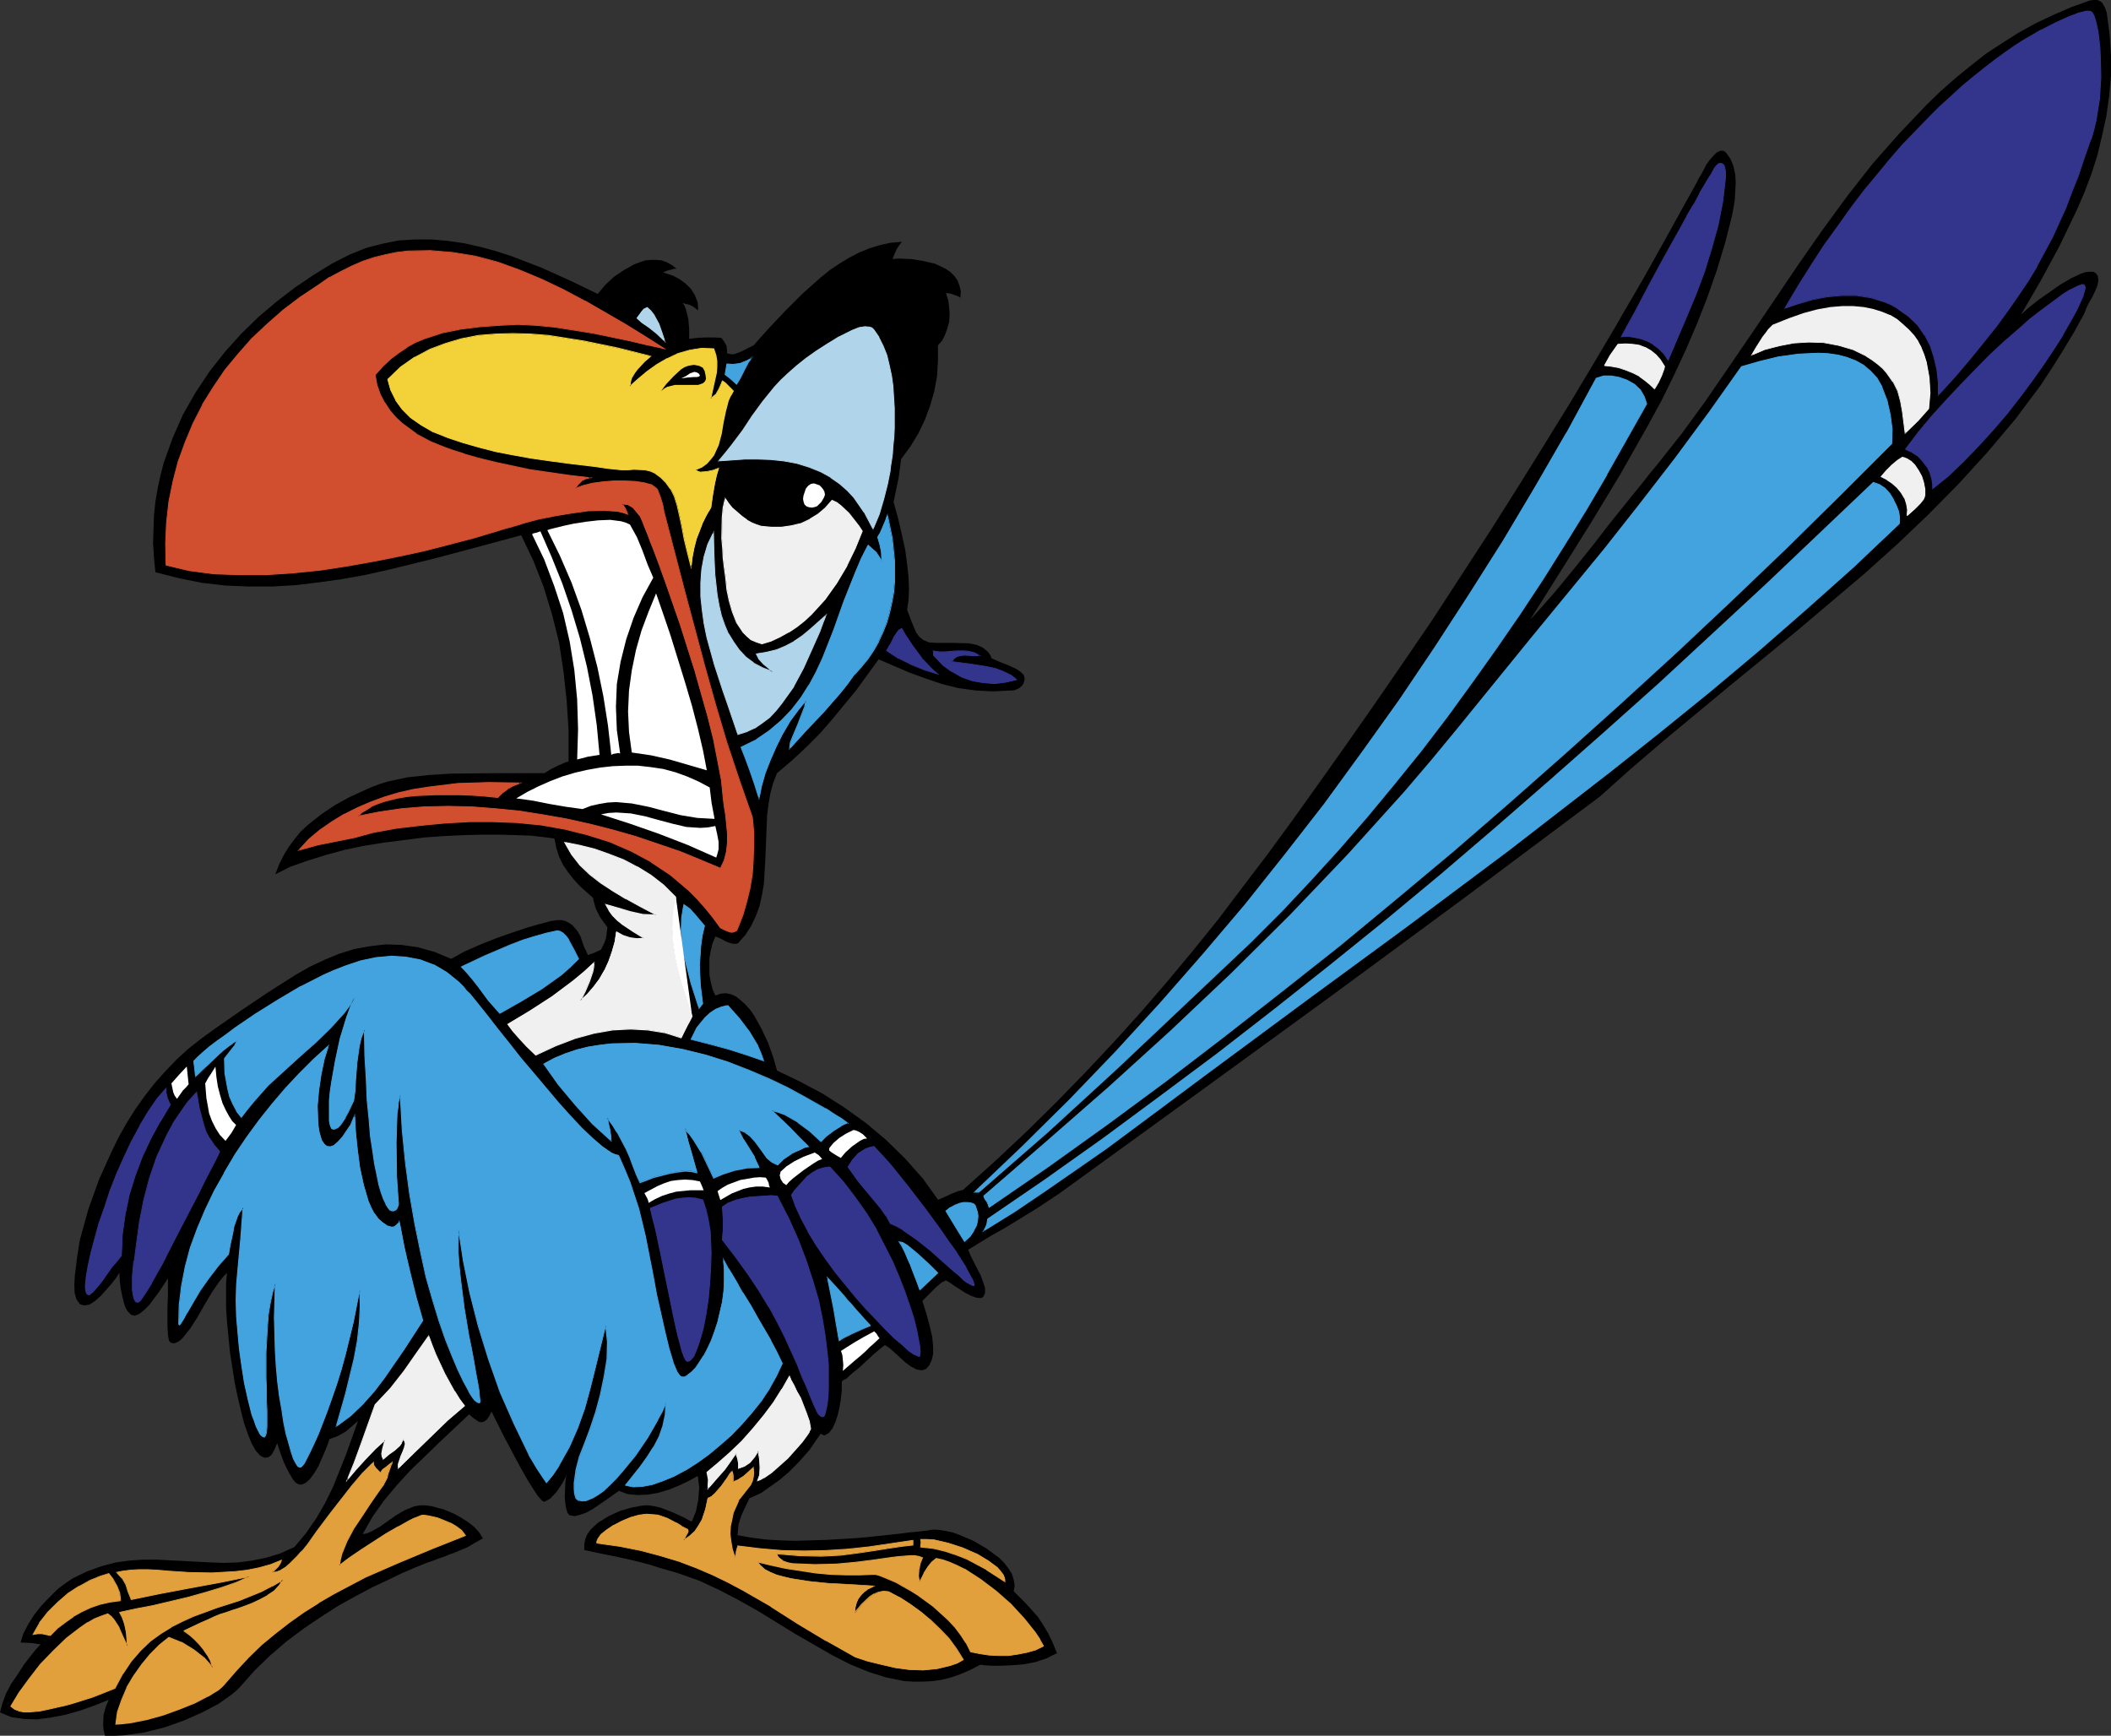 <svg xmlns="http://www.w3.org/2000/svg" viewBox="0 0 709.87 583.71"><rect x="0" y="0" width="709.87" height="583.71" fill="#333333" stroke="none"/><defs><style>.cls-1,.cls-2,.cls-3,.cls-4,.cls-5,.cls-6,.cls-7,.cls-8,.cls-9{fill-rule:evenodd;}.cls-2{fill:#33358d;}.cls-3{fill:#d14f2e;}.cls-4{fill:#f1f0f0;}.cls-5{fill:#b0d5ea;}.cls-6{fill:#f3d239;}.cls-7{fill:#42a3df;}.cls-8{fill:#fff;}.cls-9{fill:#e1a03b;}</style></defs><title>Fichier 4</title><g id="Calque_2" data-name="Calque 2"><g id="Calque_1-2" data-name="Calque 1"><path class="cls-1" d="M708.46,4.39l.94,7.22.47,7.06v6.91l-.63,6.74-.94,6.75-1.41,6.44-1.57,6.58-2,6.28-2.36,6.28-2.66,6.12-5.81,12.08-6.28,11.61-6.59,11.3,2.67-2.36,3.14-2.51,7.37-5.17,3.77-2.2L699.82,92l1.41-.47,1.42-.16h1.1l.78.31.47.48.47.78.16,1.41L705.32,96l-.79,1.88-.94,2-1.1,1.89-.94,1.88-.63,1.73-3.45,6.27-3.61,6-3.76,6-3.93,6-8.47,11.3-9.26,11-9.72,10.67-10.21,10.36L638,183l-11,9.89-22.43,19L581.83,230.5,559.55,249l-11,9.42-10.51,9.41L492.7,301.74l-45.35,33.42-45.5,33.11-45.51,33-7.53,5L341.12,411l-3.92,2.36-3.92,2.19-7.69,4.71.79,2,1.1,2.2,2.35,4.54.78,2.21.63,1.87v1.73l-.47,1.1-.47.47-.63.16-1.41-.16-1.73-.63-1.88-.94L321,432.45l-1.57-1.1-1.09-.63-.32-.16-.47.32-.79.31-.94.79-1.09.93-4.56,4.56,1.42,4.55,1.09,4.08.79,3.45.31,3.14v2.67l-.47,2-.79,1.73-1.09,1.26-.79.31-.78.16-1.72-.31-1.89-1-1.88-1.41-3.61-3.3-1.57-1.41-1.41-.94h-.32l-.47.32-1.57,1.25-2,1.72-2.19,2.05-2.35,2.19-2.36,1.88-1.88,1.73-.94.47-.63.47v3l-.31,3-.48,2.82-.63,2.67-.78,2.35-.94,2-1.09,1.41-1.26.78-.47.16-.32-.16-.47-.31h-.47l-.16.31-.47.64-3.13,4.54-3.46,3.93-3.29,3.3-3.3,2.81-3.14,2.21L256.08,502l-2.36,1.09-1.73.79-2.65,5.65-1,3.14-.32,3.6,4.4.79,4.7.63,5,.31,5.18.16,10.66-.31,10.36-.63,4.86-.47,4.72-.48,4.23-.47,3.77-.47,3.14-.31,2.66-.31,1.88-.31h1.11l1.56.15,1.89.31,2.19.47,2.2.79,4.71,2,4.55,2.67,4.23,3.13,1.73,1.73,1.41,1.88,1.1,1.73.63,2,.31,1.88-.31,2,3.92,3.92L349,543.7l1.73,2.67,1.72,2.82,1.57,3.29,1.41,3.45L352,557.66l-3.76,1.26-4.08.78-3.93.31-3.61.16h-3.13l-2.51-.16-.79-.15h-.63l-3.29,1.72-3.3,1.42-3.14,1.1-3.13.78-3.3.47-3,.16h-3.14l-3.13-.16L298,564.1l-6-1.89-6.12-2.51-6.12-3.14-6-3.45-6.27-3.61-6.13-3.77L255,541.81l-6.43-3.61-6.6-3.45-6.74-3.14-7.06-2.51-6.44-1.88-3.44-1.1-3.61-.94-3.93-.94-4.39-.94-4.71-.94-5.18-1.11v-1.87l.32-1.73.62-1.57,1.1-1.57,1.26-1.25,1.41-1.26,3.61-2.2,3.77-1.72L212.3,507l3.3-.62,1.41-.16h1.1l2,.32,2,.46,4.08,1.58,3.76,1.72,1.42.79,1.25.63,1.41-3.46.79-3.91.31-4.09-.47-3.92-2.83,1.56-3.29,1.58-3.46,1.41-3.6,1.1-3.61.63-3.45.15-3.3-.31-3-1.1-4.23,3-4.4,3-2.2,1.26-2.19.78-1.89.47-1.72-.32-.63-.78-.47-1.41-.31-1.88-.16-2,.16-4.23.16-1.89.31-1.26-1.42,2.67-1.88,2.83-2.19,2.35-1.11.62-.94.48-.62-.32-.63-.62-.94-1.1-.94-1.41-1.1-1.73-1.26-2-2.51-4.39-5.33-10-2.36-4.71-1.1-2.2-.93-1.88-.79,1.57-.79,1.1-.78.62-.94.32-.94-.16-.94-.63-1.1-.78-1.26-1.1-5,4.7-5,4.72-9.88,9.56-4.56,5L129,504.78l-3.77,5.34-3.29,5.8,1.57-.31,1.42-.63,2.81-1.57,2.67-1.88,2.83-2,3-1.73,3.13-1.25,1.89-.32h1.89l2.19.32,2.2.62,1.41.32,1.88.78,2.2.95,2.2,1.25,2.19,1.41,2,1.57,1.73,1.88,1.25,2-2.82,1.57-2.36,1.42-4.54,1.88-.32.16-.62.15-.79.32-1.1.47-2.67.94-1.57.62-1.88.63-3.92,1.57L135.26,529l-4.87,2.35-5.33,2.51-5.65,3-5.65,3.14L108,543.7l-5.81,3.92L96.34,552l-5.49,4.71-5.18,5-4.86,5.5-1.41,1.4-1.73,1.41-2,1.42L73.43,573l-5.33,2.82L62,578.53l-6.59,2.35-6.91,1.73-6.75.94-3.29.16H35.3l-.46-1.89-.16-1.88.16-3.29.78-2.83.94-2.19-4.71,1.88L27,575.23l-5,1.42-4.87.93-4.71.64L8,578.06l-4.23-.63-1.89-.78L0,575.86l.79-3L2,569.59l1.73-3.3L6,563l2-3.14L10.2,557l1.88-2.35L13.65,553l-3.13-.48-3.61-.15.94-3,1.72-3.3,2-3.14,2.51-3.14L16.79,537l2.67-2.67,2.67-2,2.35-1.57,4.86-2.35,4.86-1.73,4.72-1.25,4.54-.63,4.71-.31h4.55l9.1.46,9.1.48,4.55.15,4.55-.15,4.71-.63,4.71-.94,4.7-1.41,4.87-2.2,3.92-4.71,3.46-5,3-5.18,2.67-5.49,4.4-11,3.92-11-2,1.73-2.19,1.88L113.45,483l-2.67.95-.63,1.88-.94,2.35-2.19,5-1.42,2.35-1.41,1.89-1.41,1.25-1.42.63-.94-.15-.94-.48-.94-1.09L97.6,496l-1.1-2-1.09-2.36-1.11-3-1.1-3.3-.94,2.21-.94,1.72-1.09.79-1.26.15-.79-.31-.78-.48L86,487.83l-1.42-2.51-1.25-3.13-1.26-3.61L81,474.34l-1.1-4.7-1-4.87-1.56-10-1-10.2-.31-4.71V431.5l.31-3.45-1.25,1.26-1.26,1.57-2.51,3.61-2.51,4.23L66.37,443,64,446.72l-1.26,1.57-1.09,1.41-1.1,1.1-1.1.64-.94.31-.94-.16-.47-.31-.31-.64-.16-.78-.16-1.09-.16-2.67v-6.59l.16-3.61v-6l-3,4.56-3.29,4.39-1.73,1.72-1.57,1.26-1.56.63-.63-.16-.63-.16-.63-.63-.78-.94-.63-1.25-.47-1.73-.47-1.88-.47-2.35-.32-2.51-.15-2.83-1.1,1.73-1.57,2-3.61,4.08L32,437.47l-1.88,1.25L28.4,439l-.78-.16-.79-.3L25.73,437l-.63-2.2L25,432.13l.15-3,.79-6.43.47-3,.47-2.83,2.83-10.19,3.6-10.05,4.4-9.73L40,382.23l2.66-4.7L45.51,373l3.13-4.4,3.3-4.24,3.61-4.07,3.77-3.92,3.92-3.61,4.39-3.46L72.18,346,81,339.87l9.1-6.12,9.41-6,4.71-2.67,5-2.35,4.86-2,5-1.57,5.18-.94,5.34-.63,5.34.16,5.49.78,5.64,1.57,5.66,2.35,4.54-2.51,5-2.19,5.5-2.2,5.33-1.89,5.18-1.72,2.2-.63,2.19-.63,1.89-.47,1.57-.47,1.25-.16.94-.15h1.57l1.26.31,1.25.63,1.1.78L194.1,313l1.1,1.88,1.1,3.3,1.41,3,2.19-.79,2-.94h.15l1.1-2.2.63-1.72.47-3.61-.47-.79-.63-.78-1.41-2-1.41-2.83-.48-1.72-.46-1.89L195,298l-2-2.19-1.88-2.36-1.73-2.51L188,288.09l-.94-3-.63-3.14h-.16l-3.61-.47-4.23-.47-4.86-.16-5.5-.16h-6l-6.28.16-6.43.31-6.75.48L129,283.38l-6.9,1.1-6.59,1.41-6.28,1.73-6,1.88-5.64,2-5,2.51,1.25-3.29,1.58-3.14,1.72-2.83L99,282.28l2-2.51,2.35-2.2,4.71-3.76,4.71-3.14,4.55-2.51,4.08-1.88,1.73-.78,1.41-.64,2.82-1.09,3-.94,6.59-1.42,7.22-.78,7.54-.47,15.68-.16h15.69l2-1.25,2.51-1.26,2.19-.94.79-.31.63-.16V245.72l-.63-10-1.1-10L188,216.07l-2.36-9.42-2.82-9.25-3.45-8.79L175.27,180l-7.06,1.89-7.37,2-14.76,3.92-15.37,3.77L123,193.31l-7.85,1.42-7.84,1.1-7.85.94-7.85.47H83.79l-8-.32L67.94,196l-7.84-1.57-7.85-2-.47-4.86-.31-4.87.16-4.86.15-4.55.47-4.55.78-4.55.95-4.39,1.1-4.24,3-8.32,3.45-7.84L65.75,132l4.7-7.06,5.18-6.59,5.5-6.12,5.8-5.65,6.12-5.18,6.12-4.7,6.28-4.24,6.11-3.77,6.12-3.13,5.5-2.2,5.49-1.41,5.49-1.1,5.49-.32h5.49l5.49.48,5.34.78L161.46,83l5.18,1.41L172,86.14l10.2,3.93,9.72,4.39,9.1,4.39L203.35,96l3-2.83,3.45-2.35,3.6-2L217,87.56l1.88-.16h1.89l1.71.16,1.73.63,1.73.94,1.57,1.25h-.79l-1.09.31-1.26.32-1.41.62,1.57.48,1.88.63,2,1.09,2,1.42L232.23,97l1.41,2.2.94,2.35.16,1.41v1.42l-1.41-1.1-1.42-.79-1.41-.31-.94-.31.63.94.47,1.25.79,3.14.3,3.45v3.3l2.67-.32,2.83-.15h2.83l2.51.15.94,1.26.78,1.41.16,1.41v1.1l1.25.31h1.11l2.19-.78,2.19-1.1,2.2-1.1,5.18-5.8,5.49-5.81,5.81-5.8,6-5.34L279,90.85l3.29-2.2,3.3-2,3.3-1.72,3.44-1.41,3.61-1.1,3.61-.79,3.77-.31-.79.94-.94,1.42-.78,1.72-.63,1.72,1.26-.15h1.41l3.61.15,3.92.63,4.08.94,3.61,1.73,1.57,1.1,1.26,1.26L322,94.3l.63,1.73.47,1.88-.16,2.2-.78-.47-1.25-.47-1.42-.47-1.41-.16.78,2.35.32,2.51.15,2.36-.15,2.51-.63,2.2-.79,2.19-.94,1.88-1.41,1.57v5.18l-.31,5.18-.94,5.18-1.42,4.86L311,141.22l-2.19,4.55-2.67,4.39L303,154.4l-.32,2.67-.47,3.45-.78,3.77-.94,4.55,1.56,5.64,1.26,5.49,1.1,5,.62,4.7.48,4.4.16,3.92-.16,3.77-.48,3.29,1.42,3.77,1.57,3.77,1.1,1.56,1.41,1.1,1.88.79,2.36.15h5.48l5.5.16,2.51.47,2.19.94,1.73,1.41.79,1.1.47,1.1,2.82,1.26,2.83,1.09,2.67,1.26,1.4.94,1.11,1.1.3,1.1-.15.94-.31.94-.63.79-.78.63-.94.46-.95.32h-1.1l-5.8.31-5.81-.31-5.8-.78L316.65,230l-5.5-1.88-5.48-2-10.21-4.39-7.52,10.35L279.77,242l-4.24,4.86L271,251.37l-4.72,4.4-5,4.23L260,263.3l-.94,3.45-.62,3.61-.48,3.76-.31,7.69-.32,7.85-.47,7.69-.63,3.6-.78,3.61L254.2,308l-1.57,3.3-2,3.14-2.52,2.82-1.09.16-1.1-.16-1.72-.62-.95-.48-.78-.46-1.89-.79-.94,2.19-.62,2.52-.47,2.66v5.5l.47,2.51.62,2.51.94,2,1.73-.63,1.73-.16,1.72.32,1.73.78,1.57,1.26,1.57,1.41,1.56,1.73,1.42,2,2.51,4.56,2.2,4.7,1.72,4.86,1.25,4.4,7.54,3.61,7.69,4.08,7.37,4.7,7.22,5.18,6.75,5.66,6.43,6.27,6,6.75,5.18,7.21,4.86-2.19,2.05-.79.78-.16.47-.15h.16l11.14-10,10.67-10.05,10-9.88,9.73-10,9.26-9.88,9.1-10.05,8.78-10.2,8.63-10.36,8.48-10.5,8.31-11,8.47-11.14,8.48-11.61,8.63-12.08,8.79-12.4,9.1-13,9.41-13.64,10.83-15.86,10.2-15.68,9.89-15.23,9.41-14.9,8.79-14.13,4.23-6.9,4.08-6.59,3.92-6.59,3.77-6.28,3.61-6.11,3.46-5.81,3.13-5.49,3.14-5.34,3-5.18,2.67-4.71,2.5-4.54L559.7,81,561.9,77l2-3.61,1.72-3.13,1.58-2.83,1.4-2.51,1.11-2,.94-1.72.62-1.26.47-.79.32-.46,1.72-3.3,1.11-1.57,1.25-1.41,1.1-1.1,1.25-.62h1.1l.94.78,1.41,2,.94,2.35.63,2.83.16,2.82-.32,5.8-.47,2.83-.46,2.51-2.36,9.26L577.28,91,574.13,100l-3.44,8.79-3.77,8.79L563,126l-4.24,8.63L554.21,143l-9.42,16.63-9.88,16.32-10.2,16.32-10.2,16.16,2.2-2.36,2.35-2.66,2.51-2.83,2.67-3.13,5.65-6.91,5.8-7.22,5.81-7.53,5.8-7.22,5.34-6.59,2.35-3,2.35-2.82,8.32-10.51,8-11,7.85-11.45,7.83-11.46,7.85-11.61,7.85-11.61,8-11.46,8.16-11.14,8.47-10.82,9-10.2,9.26-9.73,4.7-4.55,5-4.4,5-4.07,5.18-4.08,5.5-3.61L678.8,11l5.64-3.13,6-2.83,6.12-2.66L702.8.16,704.06,0h1.1l.94.32.79.62.94,1.57.63,1.88Z"/><path class="cls-2" d="M703.12,46.92l-2.2,6.27-2,6-2.19,5.5-2,5.33-4.55,9.89-5.18,9.57-2.83,4.71L678.8,99l-3.46,5-3.76,5.18-4.23,5.34-4.71,5.8-5.19,6.12-5.64,6.43v-4.39l-.47-4.23-.94-4.09-1.26-3.92-1.88-3.61-2.36-3.45-3.13-3-3.61-2.51-2.2-1.26-2.2-.94-4.54-1.41-5-.78h-4.86l-5,.47-4.87.94-4.86,1.41-4.4,1.57,4.4-7.38,4.55-7.21,4.4-6.75,4.54-6.28,4.4-6.12,4.39-5.8,4.39-5.34,4.24-5.18,4.23-4.86L644,44.41,648.2,40l3.92-3.92,4.08-3.61L660,29l3.76-3.14,3.77-3L671,20.25l3.45-2.52,3.14-2.19,3.14-2,3-1.72,2.67-1.57L689,8.79l2.35-1.26,2.19-.94,2.05-.94L697.31,5l1.57-.62,1.42-.32,1.09-.31h1.41l.64.47.62.94.47,1.41L705,8.47l.47,2.2.32,2.67.31,2.82.16,3.14.15,6.75L706,33.26l-1.11,7.07-.78,3.3-.94,3.29Z"/><path class="cls-2" d="M703,46.92l-2.19,6.27-2,6-2.19,5.5-2,5.33-4.55,9.89-5.18,9.57v-.15L681.93,94l-3.29,4.86-3.45,5-3.77,5.18-4.23,5.33-4.71,5.8-5.18,6.12-5.65,6.44.32.15v-4.39l-.47-4.23-.94-4.09-1.26-3.92-1.89-3.61v-.15l-2.35-3.45-3.14-3-3.6-2.51h-.16l-2.2-1.25-2.2-1L629.22,100l-5-.78h-4.86l-5,.47-4.87.94L604.58,102l-4.4,1.57.16.32,4.39-7.38,4.56-7.21,4.39-6.75,4.55-6.28,4.4-6.12,4.38-5.8,4.4-5.34,4.24-5.18L639.88,49l8.48-8.79,3.92-3.92,4.08-3.61,3.76-3.45,3.77-3.14,3.77-3,3.45-2.67,3.45-2.51,3.14-2.2,3.14-2,3-1.72,2.67-1.57h-.16L689,8.94l2.35-1.25,2.19-.94,2.05-.94,1.73-.63,1.56-.63,1.42-.31,1.09-.32h1.26l.63.48.62.94V5.18l.47,1.41.47,1.88.48,2.2.31,2.67.32,2.82.16,3.14.15,6.75-.47,7.21-1.1,7.07-.79,3.3L703,46.92h.32l.94-3.29.78-3.3,1.11-7.07.46-7.21-.16-6.75-.15-3.14L706,13.34l-.32-2.67-.47-2.2-.47-1.88-.47-1.41-.63-1.1-.79-.47h-1.41l-1.09.31-1.42.32-1.56.63-1.73.62-2.05.94-2.19,1L689,8.63,686.33,10h-.16l-2.67,1.57-3,1.73-3.13,2-3.14,2.2-3.45,2.51-3.45,2.66-3.77,3-3.77,3.13-3.76,3.45L652,35.93l-3.92,3.93-8.48,8.78-4.23,4.87-4.24,5.18L626.7,64l-4.39,5.81L617.91,76l-4.54,6.27L609,89l-4.55,7.22-4.55,7.69,4.71-1.57,4.86-1.42,4.87-.94,5-.47h4.86l5,.79,4.54,1.41,2.2.94,2.2,1.26H638l3.6,2.51,3.14,3,2.36,3.45v-.16l1.87,3.61,1.26,3.92.94,4.09.47,4.23v4.71l6-6.59,5.18-6.12,4.71-5.81,4.23-5.33,3.77-5.18,3.46-5,3.29-4.87,2.83-4.7v-.16l5.17-9.57L694.8,70l2-5.33,2.2-5.49,2-6,2.2-6.27ZM580.26,59.63l-.94,8.16-1.58,8-2.19,7.85-2.35,7.68-2.83,7.53-3.13,7.54-3.15,7.37L561,121.14l-1.41-2.2-1.73-1.73-1.88-1.41-2.05-1.1-2.19-.78-2.19-.47-2.21-.32-2,.16,2-3.92,2.36-4.24,4.87-9.26,5.17-9.57L564.88,77l2.36-4.39,2.35-3.92,2-3.77,1.89-3.14,1.57-2.66,1.26-2.2.94-1.26.62-.62.63-.16.63.16.47.47.32.63.31,1.56v1.89Z"/><path class="cls-2" d="M580.1,59.63l-.94,8.16-1.57,8-2.2,7.85L573,91.32l-2.82,7.53-3.14,7.54-6.28,14.75.32-.16-1.42-2.2L558,117.06l-1.89-1.42h-.15l-2.05-1.09-2.19-.79-2.19-.47L547.3,113l-2,.15.16.16,2-3.92,2.36-4.24,4.87-9.26,5.17-9.57L565,77l2.35-4.39v.16l2.36-3.92v-.16l2-3.77v.16L573.67,62l1.56-2.67v-.15l1.26-2.2v.16l1-1.26.62-.62h-.16l.63-.16.63.16H579l.46.46v-.15l.32.63.31,1.56v1.89h.31V57.74l-.31-1.56-.31-.79-.63-.47-.63-.16-.63.16-.78.63-.94,1.25V57l-1.25,2.2V59l-1.58,2.67-1.88,3.13V65l-2,3.77v-.16l-2.35,3.92v.16L564.73,77l-5.18,9.26-5.18,9.57-4.86,9.26-2.36,4.24-2.2,4.08,2.35-.16,2.21.32,2.19.47,2.19.78,2.05,1.1h-.16l1.88,1.41,1.73,1.72,1.57,2.36,6.43-15.06,3.14-7.54,2.82-7.53,2.36-7.68,2.19-7.85,1.57-8,.94-8.16Z"/><path class="cls-3" d="M223.29,117.21,217.48,116l-6-1.41L199.28,112l-12.56-2-6.27-.63-6.28-.31-6.43.31-6.44.47-6.27.78-6.28,1.26-6.12,2-3,1.26-2.83,1.56L134,118.63l-2.67,2-2.67,2.51L126.16,126l.62,3.45,1.1,3.14,1.41,2.82,1.73,2.67,2,2.36,2.2,2,2.35,1.72,2.36,1.73,5,2.66,4.7,1.89,2.2.78,1.88.63,1.57.47,1.26.47,1.1.31,1.41.48,1.57.47,1.88.47,4.55,1.1,5.18,1.09,5.8,1.26,6.44.94,6.9.94,7.06.79-1.41.31-1.57.79L194.26,163l-.79,1.26,2.51-.94,3.14-.79,3.45-.47,3.77-.31h3.76l3.45.15,3.14.47,2.67.79v.16l.94.62.79.79.94,2.35.78,2.51.48,2.51L230,198l6.9,25.89,3.61,12.87,3.77,12.71,4.24,12.71,4.39,12.55.47,4.86v4.87l-.15,4.86-.32,4.71-.79,4.71-1.09,4.55-1.26,4.39-1.72,4.24-.47.94-.78.47-.79.16-.79-.16-1.57-.63-1.41-.78-2.51-3.45-2.67-3.3-2.67-3-2.82-2.83-6.12-5.17-6.59-4.39-6.74-3.61-7.23-3.14-7.53-2.36-7.53-1.88-8-1.41-8-.78-8-.32H157.7l-8.16.47-8.16.79-8,.94-7.84,1.41-6.28,1.73L113,282.91l-6.28,1.26-6.28,1.72,3.46-3.61,3.76-3.13,4.08-2.83,4.08-2.51,4.39-2.2,4.4-1.88,4.7-1.73,4.72-1.4,4.86-1.1,5-.79,10.2-1.25,10.36-.32,10.5.16-2.34.94-2.05,1.1-1.73,1.26-1.4,1.56-4.56-.47-4.39-.31-4.23-.16h-7.54l-3.6.16-3.3.16-3,.31-2.81.47-2.67.63-2.36.62-2.2.79-1.87.78-1.73,1.1-1.57.94-1.26,1.26,7.21-1.41,7.54-1.1,7.69-.63,7.84-.16,7.85.16,8,.63,8,.78,8,1.26,8,1.41,7.84,1.72,7.85,2,7.69,2.19,7.38,2.51,7.37,2.51,6.9,2.83,6.75,2.82,1.26-2.67.78-3,.31-3v-3.14L244,274l-.47-2.83-.32-2.66-.62-6.12-1.26-6.59-1.41-7.22L238,241l-4.4-15.53-4.86-15.37-2.51-7.22-2.36-6.75-2.2-6.12-2-5.34-1-2.35-.78-2.2-.78-1.88-.63-1.57-.48-1.25-.46-1.1-.32-.63-.16-.31-2.19-2.67-1.57-.94-1.1-.16-1.1-.16,1.1,1.57.94,2-1.57-.62-2-.48-2.19-.15-2.35-.16-5.34.16-5.65.79-5.65.94-5.49,1.09-4.71,1.26-1.88.62-1.72.48-1,.31-1.25.31-1.58.48-2,.62-2.2.63-2.51.78-2.67.79-3,.78-6.59,1.73-7.37,1.88-8,1.73-8.63,1.73-8.78,1.56-9.1,1.42-9.26.94-9.26.63h-9L71.87,193l-8.32-1.1L59.62,191,55.86,190l-.16-7.22.31-7.06.8-7.06,1.41-6.9,1.72-6.59,2.35-6.44L65,142.32l3.14-6.12,3.61-5.81,3.92-5.8L80,119.25l4.71-5.33,5.18-4.87,5.34-4.7,5.8-4.4,6.12-4.08,3.61-2.51,3.77-2,3.76-1.88,3.61-1.57,3.77-1.25,3.76-.94,3.77-.79,3.92-.47,7.53-.16,7.54.63,7.68,1.25,7.54,2,7.37,2.66L182.33,94l7.22,3.45,7.06,3.77,13.81,8,6.59,4.08,6.28,3.92Z"/><path class="cls-3" d="M223.13,117.37l.16-.31-5.81-1.26-6-1.41-12.24-2.51-12.56-2-6.27-.63-6.28-.31-6.43.31-6.44.47-6.27.79-6.28,1.25-6.12,2-3,1.26-2.83,1.56h-.15l-2.82,1.89-2.67,2L128.51,123,126,126l.63,3.45,1.09,3.14,1.42,2.82v.16l1.72,2.67,2,2.35,2.2,2,4.71,3.45H140l5,2.67,4.7,1.88,2.2.79,1.88.63,1.57.47,1.26.47,1.1.31,1.41.48,1.57.46,1.88.48,4.55,1.09,5.18,1.1,5.8,1.26,6.44.94,6.9.94,7.06.79v-.32l-1.41.32-1.73.78-1.25,1.25-.95,1.73,2.83-1.1,3.14-.78,3.45-.47,3.77-.32h3.76l3.45.16,3.14.47,2.67.79-.16-.16v.16l1,.78.78.78v-.15l.94,2.35.78,2.51.48,2.51L229.88,198l6.89,25.89,3.62,12.87,3.77,12.71,4.23,12.71,4.4,12.55.47,4.86v4.87l-.16,4.86-.31,4.71-.8,4.71-1.09,4.55-1.26,4.39-1.72,4.24-.47.94v-.16l-.78.48h.16l-.79.15-.79-.15-1.57-.63-1.41-.78h.16l-2.51-3.46L237.25,305l-2.67-3-2.83-2.82-6.11-5.18-6.59-4.39h-.16l-6.74-3.61-7.23-3.14-7.53-2.35-7.53-1.89-8-1.41-8-.78-8-.32H157.7l-8.16.48-8.16.78-8,.94-7.84,1.41-6.28,1.73L106.7,284l-6.28,1.73.16.31,3.45-3.61,3.77-3.14,4.08-2.82L116,274h-.16l4.39-2.2,4.4-1.88,4.7-1.73,4.72-1.41,4.86-1.1,5-.78,10.2-1.26,10.36-.31,10.5.16v-.32l-2.34.94-2.05,1.1h-.15l-1.73,1.26L167.27,268h.15l-4.55-.46-4.39-.32-4.23-.16h-7.54l-3.6.16-3.3.16-3,.31-2.81.47-2.67.63-2.36.63-2.2.79-1.87.78h-.16l-1.73,1.1-1.57.94-1.57,1.57,7.68-1.42,7.54-1.09,7.69-.63,7.84-.16,7.85.16,8,.63,8,.78,8,1.25,8,1.42,7.84,1.72,7.85,2,7.69,2.2,14.75,5,6.9,2.82,6.75,2.83,1.41-2.83.79-3,.31-3v-3.14l-.62-6.27-.48-2.82-.31-2.67-.63-6.12-1.25-6.59-1.41-7.22L238.19,241l-4.39-15.54-4.86-15.37-4.87-14-2.2-6.12-2-5.34-1-2.35-.78-2.2-.79-1.88-.63-1.57-.47-1.25-.47-1.1-.47-1.1-2.19-2.67-1.73-.94-2.51-.31,1.25,1.88V171l1,2,.15-.15-1.57-.63-2-.47-2.19-.16-2.35-.15-5.34.15-5.65.79-5.65.94-5.49,1.1-4.71,1.25-1.88.63-1.72.47-1,.32-1.25.31-1.58.47-2,.63-2.2.62-2.51.79-2.67.78-3,.79-6.59,1.72-7.37,1.89-8,1.72-8.63,1.73-8.78,1.57-9.1,1.41-9.26.94-9.26.63h-9l-8.62-.31-8.32-1.1-3.93-.95-3.76-.94L56,190l-.15-7.22.31-7.06.79-7.06,1.41-6.9,1.73-6.59,2.35-6.44,2.67-6.43,3.14-6.12v.16l3.61-5.81,3.92-5.81,4.39-5.33,4.71-5.33,5.18-4.87,5.34-4.7,5.8-4.4L107.33,96l3.61-2.51h-.16l3.77-2,3.76-1.88L121.92,88l3.77-1.26,3.76-.94,3.77-.78,3.92-.47,7.53-.16,7.54.63,7.68,1.25,7.54,2L174.8,91v-.32L167.43,88l-7.54-2-7.68-1.25-7.54-.63-7.53.15-3.92.48-3.77.78-3.76.94-3.77,1.25-3.61,1.58-3.76,1.88-3.77,2h-.15L107,95.72l-6.13,4.08-5.8,4.39-5.34,4.71-5.18,4.86-4.7,5.34-4.4,5.33-3.92,5.81L67.94,136v.16l-3.14,6.12-2.67,6.43-2.35,6.44-1.72,6.59-1.41,6.9-.79,7.06-.31,7.06.15,7.38,3.92.94,3.93.94,8.32,1.1,8.62.31h9l9.26-.62,9.26-.95,9.1-1.41,8.78-1.57,8.63-1.72,8-1.73,7.37-1.88,6.59-1.73,3-.78,2.67-.79,2.51-.78,2.2-.63,2-.63,1.58-.47,1.25-.31,1-.31,1.72-.48,1.88-.62,4.71-1.26,5.49-1.1,5.65-.94,5.65-.78,5.34-.16,2.35.16,2.19.15,2,.48,1.73.62-.94-2.19-1.1-1.73-.16.31,2.2.32h-.16l1.57.94,2.2,2.67v-.16l.47.94.47,1.1.47,1.25.63,1.57.78,1.88.79,2.2.94,2.35,2,5.34,2.2,6.12,4.86,14,4.87,15.37L237.88,241l1.88,7.53,1.41,7.22,1.26,6.59.62,6.12.32,2.67.47,2.82.63,6.28v3.13l-.31,3-.79,3L242.11,292l.16-.16L235.52,289l-6.9-2.82-14.75-5-7.69-2.2-7.85-2-7.84-1.73-8-1.41-8-1.26-8-.78-8-.62-7.85-.16-7.84.16-7.69.62-7.54,1.1-7.21,1.41.16.32,1.25-1.26,1.57-.94,1.73-1.1h-.15l1.87-.78,2.2-.79,2.36-.62,2.67-.63,2.81-.48,3-.31,3.3-.15,3.6-.16h7.54l4.23.16,4.39.31,4.55.47,1.57-1.57,1.73-1.25h-.16l2-1.1,3.14-1.26L164.45,263l-10.36.31-10.2,1.25-5,.79-4.86,1.1-4.72,1.41-4.7,1.72-4.4,1.89-4.39,2.2h-.15l-4.09,2.5L107.48,279l-3.76,3.14L100,286.21l6.75-1.89,12.55-2.51,6.28-1.72,7.84-1.42,8-.94,8.16-.78,8.16-.47h8.15l8,.31,8,.79,8,1.41,7.53,1.88,7.53,2.36,7.22,3.13,6.75,3.62h-.16l6.59,4.38,6.13,5.18,2.81,2.83,2.67,3,2.67,3.29,2.51,3.46,1.57.78,1.57.63.79.15.78-.15,1-.47.46-1.1L250,307.7l1.25-4.39,1.1-4.55.79-4.71.31-4.71.16-4.86v-4.87l-.47-4.86-4.4-12.55-4.23-12.71-3.77-12.71-3.61-12.87L230.19,198l-6.75-25.89-.47-2.51-.78-2.51-.95-2.51-.78-.78-.94-.63V163l-2.83-.78-3.14-.47-3.45-.16h-3.76l-3.77.31-3.45.47-3.14.79-2.51.94.16.31.78-1.25,1.25-1.26h-.15l1.57-.78,2.36-.47-8-.94-6.9-1-6.44-.94-5.8-1.25-5.18-1.1-4.55-1.1-1.88-.47-1.57-.47L157.7,153l-1.1-.31-1.26-.47-1.57-.48-1.88-.62-2.2-.79-4.7-1.88-5-2.67h.15l-4.71-3.45-2.19-2-2-2.35-1.73-2.67v.15L128,132.59l-1.1-3.14-.63-3.45v.16l2.52-2.83,2.66-2.51,2.67-2L137,116.9h-.16l2.83-1.57,3-1.25,6.12-2,6.28-1.26,6.27-.78,6.44-.47,6.43-.32,6.28.32,6.27.62,12.56,2,12.24,2.51,6,1.42,6.59,1.41-.94-.16Z"/><path class="cls-3" d="M174.8,91l7.53,3.14,7.22,3.45,7.06,3.76h-.16l13.81,8,6.59,4.08,6.28,3.92.94.16-6.9-4.4-6.59-4.07-13.81-8h-.16l-7.06-3.76-7.22-3.45-7.53-3.15V91Z"/><path class="cls-1" d="M318.69,95.56,317,94.78l-2.35-.48H312.1l-1.11.16-1.09.47,1.57.94,1.25,1.26,1.1,1.41.79,1.57.62,1.73.32,1.72.16,1.57-.32,1.57-.62-2.19-.95-1.58-1.41-1.25-1.57-1.26,1.1,5.65.47,6-.15,5.81-.63,5.81-1.26,5.8-1.57,5.65-1.88,5.34-2.2,5.18-.62-9.89-.16-5-.47-5-.63-4.87-1.41-4.55-.79-2.19-1.1-2.2-1.41-2L296.56,108l1.57-.94,2-1,2.2-.47h.94l1.1.16.78.31.63.32.79,1.09.31,1.26V110l.78-1.57.32-1.26-.16-1.25-.32-1-.62-.78-.63-.63-.78-.31-.79-.16-4.08.31-4.08.79-4.24,1.1-4.23,1.57L284,108.58l-4.08,2.2-4.08,2.35-3.92,2.67L268,118.63l-3.6,3.13-3.61,3.46-3.3,3.45-3.14,3.61L251.53,136,248.86,140l-2.35,4.08,1.41-4.24,1.72-4.55,2.2-4.4,2.36-4.55,2.66-4.39,3-4.55,3.14-4.24,3.45-4.23,3.46-3.93,3.77-3.92,3.76-3.45,3.92-3.3,3.93-2.82L289.19,89l4.07-2.2,3.93-1.57-1.73,1.42-1.56,2-1.42,2.52-1.25,3.13,4.39-2.19,4.23-1.42,4.25-.62,4.08.16,3.6.62,3,1.1,2.35,1.57.94.94.63,1.1Z"/><path class="cls-1" d="M318.53,95.56l.16-.16L317,94.62l-2.35-.47H312.1L311,94.3l-1.4.63,1.72,1.1,1.26,1.26,1.09,1.41v-.16l.79,1.57.63,1.73.31,1.72.16,1.57-.32,1.57h.32l-.63-2.19-.94-1.73-1.41-1.26-1.89-1.41,1.1,6,.48,6-.16,5.81-.63,5.8-1.26,5.81-1.57,5.65-1.88,5.34-2.2,5.18h.32l-.63-9.89-.15-5-.48-5-.62-4.87-1.42-4.55-.78-2.19-1.1-2.2v-.16l-1.41-2-1.57-1.88v.31l1.57-.94h-.16l2-.94,2.2-.47h.94l1.1.16.78.31.63.31h-.15l.78,1.1v-.16l.31,1.26v1.88l1.1-2.19.32-1.26-.16-1.25-.32-1-.63-.94-.62-.63-.94-.31-.79-.16-4.08.32-4.08.78-4.24,1.1-4.23,1.57L284,108.43l-4.08,2.19h-.16L275.69,113l-3.92,2.66-3.92,2.83-3.61,3.14-3.61,3.45-3.3,3.45-3.13,3.61-2.83,3.77-2.67,3.92-2.35,4.08.32.16,1.4-4.24,1.73-4.55,2.19-4.4,2.36-4.55v.16l2.67-4.39,3-4.55,3.14-4.24,3.45-4.23,3.45-3.93,3.77-3.92,3.76-3.45,3.92-3.3,3.93-2.83,3.92-2.5h-.15l4.07-2.2,3.93-1.57-.16-.31-1.72,1.41-1.57,2v.16l-1.42,2.51-1.25,3.29,4.55-2.2,4.23-1.41,4.25-.62,4.08.15,3.6.63,3,1.1h-.16L317,93.68l.94.94v-.16l.63,1.1.47.31-.78-1.57-.94-.94-2.51-1.57-3-1.1-3.6-.62-4.08-.16-4.25.63L295.62,92l-4.39,2.2.16.15,1.25-3.13,1.41-2.51v.15l1.57-2,2.36-2-4.72,1.88-4.07,2.19H289l-3.92,2.51-3.93,2.83-3.92,3.29-3.76,3.45-3.77,3.93-3.46,3.92L262.83,113l-3.14,4.23-3,4.55-2.67,4.4v.15l-2.35,4.55-2.2,4.4-1.73,4.55-1.88,5.49,3.14-5.18,2.67-3.92,2.81-3.77,3.15-3.6,3.29-3.46,3.62-3.45,3.6-3.14,3.93-2.82,3.92-2.67,4.08-2.35h-.16l4.07-2.2,4.09-1.72,4.23-1.57,4.24-1.1,4.08-.79,4.08-.31.79.15.78.32h-.16l.63.63.63.78V105l.31,1,.16,1.25-.32,1.26-.78,1.57h.31v-1.26l-.31-1.26-.78-1.25-.79-.31-.78-.32-1.1-.15h-.94l-2.2.47-2,.94H298l-1.56,1.1,1.56,2,1.41,2v-.15l1.11,2.2.78,2.19,1.41,4.55.63,4.87.47,5,.16,5,.62,10.51,2.51-5.8L309,135.1l1.57-5.65,1.25-5.8.63-5.81.15-5.81-.46-6L311,100.42l-.31.16,1.57,1.26,1.41,1.25.95,1.57v-.15l.78,2.82.47-2.2-.15-1.57-.32-1.72-.62-1.73L314,98.39,312.88,97l-1.25-1.25-1.58-.94-.15.31,1.09-.47,1.11-.16h2.51l2.35.47,2,.94-.47-.31ZM215.44,93.68l2.19-.32H220l2,.48,2,.62,1.88,1.1,1.72,1.1,1.42,1.57,1.41,1.57-1.41-1.1-2-.94-2.51-.63-2.51.16L223.76,99l1.4,2,1.26,1.88.79,2.2,1.25,4.55.63,4.87-.47.31-.79.32-1.88.62-.94-3.61-1.41-3.29-1.89-3.3-2.35-2.82,2.35-1.1,1.26-.32,1.25-.15-1.41-.79-1.57-.47-1.56-.15-1.57.31-1.57.63-1.58,1.1-1.57,1.56-1.56,2-4.24-2.36-1.88-1.41-2-1.26L207,96.66l1.89-1.88,2-1.58,2.36-1.41,2.35-1.25,2.66-.94,2.67-.47-1.09.78-1.73.94-1.73,1.26-.63.78-.31.79Z"/><path class="cls-1" d="M215.28,93.84l2.35-.32H220l2,.47,2,.63h-.16l1.89,1.1,1.72,1.09,2.82,3.14.32-.31-1.42-1.1-2.19-.94L224.54,97l-2.83.16,1.89,2,1.41,2,1.26,1.88v-.16l.78,2.2,1.26,4.55.63,4.87v-.16l-.48.31h.16l-.79.32-1.88.62.16.16-1-3.61-1.4-3.29-1.89-3.45-2.35-2.83-.16.31,2.35-1.09,1.26-.32,1.73-.16-1.89-1.09-1.57-.47-1.56-.16-1.57.31-1.57.63-1.73,1.1-1.56,1.57-1.58,2h.16l-4.24-2.36h.16l-1.88-1.41-2-1.25v.31l3.29-3.77L209,94.93l2-1.57L213.39,92h-.14l2.35-1.26,2.66-.94,2.67-.46-.15-.32-1.1.78h.16l-1.73.94H218L216.22,92l-.62.79-.32,1.09.32-.15.31-.79v.16l.63-.79L218.26,91h-.15l1.73-.94H220l1.57-1.26-3.3.63-2.66.94-2.35,1.25h-.16l-2.36,1.42-2,1.57-1.88,1.88-3.3,3.92,2.05,1.42,1.87,1.41h.16l4.24,2.35,1.72-2,1.57-1.57,1.57-1.1h-.15l1.57-.62,1.57-.32,1.56.16,1.57.47,1.41.78v-.31l-1.25.16-1.26.31-2.51,1.26,2.36,3v-.16l1.88,3.3,1.41,3.29L226,116l1.88-.63.79-.31.62-.47-.62-4.87-1.26-4.55-.78-2.2-1.26-2-1.41-2-1.72-1.72-.16.31,2.51-.15,2.51.62,2,.94h-.15l1.4,1.1.32-.31-2.83-3.14-1.72-1.1-2-1.1-2-.62-2-.48h-2.36l-2.19.32.16.16-.32.16Z"/><path class="cls-2" d="M700.92,95.87l.16.32.15.47-.15.78-.31,1.1-.32,1.1-.63,1.41-1.41,3.14-2.2,3.92-2.51,4.4-3,4.7-3.45,5.18-3.77,5.34-4.08,5.49L675,138.87l-4.71,5.49-4.86,5.33-5,5.18-5.18,5-5.34,4.4v-1.57l-.3-1.88-.64-2.05-.94-1.88L646.63,155l-1.57-1.73-2-1.25-2.35-.94,4.55-5.81,4.7-5.65,4.87-5.33,4.87-5.18,4.86-5,4.7-4.71,4.72-4.39,4.54-3.93,4.24-3.76,4.08-3.14,3.61-2.67,3.13-2.35,2.67-1.73,2.2-1.1,1.57-.62h.63l.31.15Z"/><path class="cls-2" d="M700.92,96l-.15-.16.15.32.16.47-.16.78-.62,2.2-.64,1.41-1.4,3.14-2.21,3.92-2.51,4.4v-.16l-3,4.71-3.45,5.17-3.76,5.34-4.08,5.49-4.39,5.65-4.71,5.49-4.87,5.34-5,5.18-5.18,5-5.33,4.39.31.16v-1.57l-.31-1.88-.63-2.05-.94-2-1.41-1.88-1.57-1.73-2.05-1.25H643l-2.35-.94.16.31,4.55-5.8,4.7-5.65,4.86-5.34,4.87-5.17,4.87-5,4.7-4.71,4.71-4.39,4.55-3.93,4.24-3.77,4.07-3.13,3.61-2.67,3.14-2.36,2.67-1.72h-.16l2.2-1.1,1.57-.63h.63l.31.16.16-.31-.47-.16H700l-1.57.63-2.2,1.1h-.16L693.39,99l-3.14,2.35L686.64,104l-4.08,3.14-4.23,3.77-4.55,3.92-4.71,4.39L664.36,124l-4.86,5-4.87,5.18-4.86,5.34-4.71,5.64-4.54,6,2.5,1.09h-.15l2,1.26,1.57,1.73,1.42,1.88v-.16l.94,1.88.63,2.05.31,1.88v1.88l5.65-4.55,5.18-5,5-5.18,4.86-5.33,4.71-5.5,4.39-5.65,4.08-5.49,3.77-5.33,3.45-5.18,3-4.71v-.15l2.51-4.4,2.19-3.92,1.42-3.14.63-1.41.62-2.2.16-.78-.16-.47-.15-.47-.16.31Z"/><path class="cls-4" d="M646,116.9l1,2.35.78,2.51.94,5.18.31,5.18-.47,5.33-3.61,3.93-4.23,4.24L640.2,142l-.48-3.61-.62-3.46-.94-3.45-1.57-3.14-2.2-3.13-1.26-1.42-1.56-1.41L629.68,121l-2-1.25-4.55-2.2-4.86-1.41-5-.94-5-.16-5,.31-4.87.94-4.86,1.26-4.39,1.88,1.41-2.2,1.25-2,1.1-1.73,1.1-1.42.78-1.09,1.57-1.57,5.34-2.2,4.86-1.72,4.71-1.26,4.39-.79,3.92-.31h3.77l3.45.31,3.14.63,3,.94,2.67,1.1,2.36,1.41,2,1.73,1.89,1.73,1.72,1.88,1.41,2,1.1,2Z"/><path class="cls-4" d="M645.84,116.9l.95,2.35.78,2.51.94,5.18.32,5.18-.48,5.33v-.15l-3.6,3.92-4.23,4.24.31.16-1-7.22-.62-3.46-1-3.45-1.57-3.14v-.15l-2.19-3.14-1.26-1.41-1.56-1.42-1.89-1.41-2-1.25h-.16l-4.55-2.2L618.23,116l-5-.94-5-.16-5,.32-4.87.94-4.86,1.25-4.4,1.88.16.32,1.42-2.2,1.25-2,1.1-1.72,1.1-1.42.78-1.1,1.57-1.56h-.16l5.34-2.2,4.86-1.73,4.71-1.25,4.39-.79,3.92-.31h3.77l3.45.31,3.14.63,3,.94,2.67,1.1h-.15l2.35,1.41,2,1.73,1.89,1.72,1.72,1.89,1.42,2v-.16l1.09,2h.32l-1.1-2v-.16l-1.41-2-1.73-1.88L640,109.06l-2-1.73-2.35-1.41h-.16l-2.67-1.1-3-.94-3.14-.63-3.45-.32h-3.77l-3.92.32-4.39.78-4.71,1.26L601.6,107l-5.5,2.19-1.57,1.57-.78,1.1-1.1,1.41L591.56,115l-1.26,2-1.57,2.67,4.71-2,4.86-1.25,4.87-.94,5-.31,5,.15,5,.94,4.86,1.41,4.55,2.2h-.15l2,1.26,1.88,1.41L633,124l1.25,1.41,2.2,3.14v-.16l1.57,3.14.94,3.45.63,3.46.95,7.53,4.54-4.4,3.61-4.08.47-5.33-.31-5.18-.94-5.18-.79-2.51-.94-2.35Z"/><path class="cls-5" d="M223.6,114.86l-2.67-2.67-2.51-2-2.51-1.72L214.18,107l.79-1,.78-1.1.79-.94,1.09-.63,1.1,1.11,1.11,1.41,1.72,3,1.09,3.13.95,2.83Z"/><path class="cls-5" d="M223.44,114.86l.32-.16L221.09,112l-2.51-2-2.52-1.73-1.72-1.41v.31l.78-.94.79-1.1.78-.94h-.15l1.09-.63h-.15l1.09,1.1,1.11,1.41,1.72,3v-.16l1.09,3.13.95,2.83.47.47-1.1-3.3-1.1-3.13L220,105.76l-1.1-1.41-1.26-1.1-1.25.62-.78.95-.79,1.1L214,107l1.72,1.56,2.52,1.73,2.51,2,3.13,3-.47-.47ZM299.38,158l-.94,4.71-1.25,5-1.57,5.33-2,4.87-3-5.65-1.72-2.51-1.73-2.51-2.2-2.36-2.51-2.19-3.14-2.2-3.45-1.88-3.92-1.57-4.08-1.26-4.24-.78-4.39-.47L255,154.4h-4.55l-8.79.63,2.36-2.67,2-2.51,3.76-5,3.3-5,3.45-4.71,3.92-4.86,2.2-2.36,2.51-2.35L268,123l3.14-2.51L274.6,118l3.92-2.51,1.57-.94,2-1.26,4.39-2.2,2.36-.94,2-.31,1.73.16.62.31.64.63,1.72,2.51,1.41,2.82,1.26,3.14.78,3.29.78,3.61.48,3.46.47,7.37v6.91l-.16,3.13-.31,2.83-.16,2.67-.32,2.19-.31,1.88-.16,1.26Z"/><path class="cls-5" d="M299.23,158l-.94,4.71-1.26,5-1.57,5.33-2,4.87h.32l-3-5.65v-.16l-3.45-5-2.19-2.35-2.51-2.2-3.14-2.2h-.16l-3.45-1.88-3.92-1.57-4.08-1.25-4.24-.79-4.39-.47-4.24-.16h-4.55l-8.79.63.16.32,2.36-2.67,2-2.51,3.77-5,3.3-5,3.45-4.71,3.92-4.87,2.2-2.35,2.51-2.35,2.82-2.51,3.14-2.51,3.45-2.52,3.93-2.51,1.56-.94,2-1.25h-.15l4.39-2.2,2.36-.94,2-.31,1.73.15.62.32h-.15l.63.62,1.72,2.52v-.16l1.42,2.82,1.25,3.14.79,3.29.78,3.61.47,3.46.47,7.37v6.91l-.15,3.13-.32,2.83-.16,2.67-.31,2.19-.32,1.88-.15,1.26h.31l.16-1.26.31-1.88.32-2.19.16-2.67.31-2.83.15-3.13v-6.91l-.46-7.37-.48-3.46-.78-3.61-.79-3.29-1.25-3.14-1.42-2.82v-.16l-1.72-2.51-.63-.63-.78-.31-1.73-.16-2,.32-2.36.94-4.39,2.19H282l-2,1.26-1.57.94-3.92,2.51L271,120.35l-3.14,2.51L265,125.37l-2.51,2.36-2.19,2.35-3.93,4.86-3.45,4.71-3.3,5-3.76,5-2,2.51-2.51,3,9.1-.63H255l4.24.16,4.39.47,4.24.78,4.08,1.26,3.92,1.56,3.45,1.89h-.16l3.14,2.19,2.51,2.2,2.2,2.35,3.45,5v-.16l3.14,6,2.19-5.18,1.57-5.33,1.26-5,.94-4.71Z"/><path class="cls-6" d="M218.73,119.73l-.94.78-1.1.94L214.34,124l-1,1.26-.94,1.57-.46,1.56-.16,1.57,2.83-2.51,3-2.51,3.3-2.35,3.45-2,3.61-1.73,3.92-1.1,3.93-.62,4.08.15.78,2.2.32,2v1.88l-.16,2-.94,4.24-.94,4.55,1.72-1.41.94-1.73.47-.94.32-.78.46-1.26,1,.79,2.67,2.66-.95,1.57-.78,1.73-.94,3.61-.79,3.76-.62,3.77-.94,3.76-1.57,3.3-1.1,1.41-1.25,1.41-1.73,1.26-2,.94.62.47,1,.31,2.2-.15,2.19-.47,1.88-.79-.78,2.51-.62,2.83-.64,3.61-.62,4.39-.79,1.25-.94,1.73-1.1,2.2-.94,2.51-1.1,2.82-.78,3-.63,3.29-.31,3.14-1.26-4.87-1.1-4.55-.79-4.23-.78-3.61-.79-3.45-.94-3-1.25-2.52-1.57-2.19-1.72-1.73-1.73-1.25-1.73-.79-1.88-.47-3.76-.16-2,.16h-2.2l-4.55-.47-4.24-.63-8-.94L185,155l-6.59-.94-6.12-1.1-5.65-1.1-5.49-1.41-5.49-1.57-5.18-1.73-4.71-1.88L141.69,143l-3.61-2.51-2.82-2.83-2.2-3-1.72-3.45-1-3.61,4.4-4.08,4.7-3.3,5-2.66,5.34-2,5.34-1.57,5.65-1.1,5.8-.47,5.81-.16,6,.16,6,.47,11.93,1.88,11.45,2.36,11,2.67Z"/><path class="cls-6" d="M218.73,119.88l-.15-.31-1,.78-1.09.94-2.36,2.51-.93,1.26-.95,1.73-.47,1.56-.16,1.89,3.14-2.67,3-2.51,3.3-2.36,3.45-2h-.16l3.61-1.73,3.92-1.1,3.93-.63,4.08.16-.16-.16.78,2.2.32,2v1.88l-.16,2-.94,4.24-.94,4.86,2-1.57.94-1.88.47-.94.32-.78.46-1.26-.31.16.94.78,2.67,2.67v-.31l-.94,1.56v.16l-.79,1.73-.94,3.61-.79,3.76-.62,3.77-.94,3.76-1.57,3.3v-.16l-1.1,1.41-1.25,1.42-1.73,1.25h.16l-2.2,1.1.78.63,1,.31,2.2-.16,2.19-.46,1.88-.79-.15-.16-.79,2.51-.62,2.83-.64,3.61-.62,4.39v-.16l-.79,1.26V172l-.94,1.73L236,175.9l-.94,2.51L234,181.23l-.78,3-.63,3.29-.31,3.14h.31l-1.25-4.87-1.1-4.55L229.4,177l-.78-3.61-.79-3.45-.94-3-1.25-2.52v-.15l-1.57-2.2-1.72-1.73-1.73-1.25-1.89-.78-1.88-.48-3.76-.15-2,.15h-2.2l-4.55-.47-4.24-.63-8-.94-7.06-.94-6.59-.94-6.12-1.1-5.65-1.1-5.49-1.41-5.49-1.57L150.48,147l-4.71-1.89h.16l-4.09-2.35-3.6-2.51-2.83-2.83-2.19-3v.16l-1.73-3.45-.94-3.61v.16l4.4-4.09,4.7-3.29h-.16l5-2.67,5.34-2,5.34-1.56,5.65-1.1,5.8-.47,5.81-.16,6,.16,6,.47,11.93,1.88,11.45,2.35,11,2.67.32-.15-11.3-2.83-11.45-2.36-11.93-1.88-6-.47-6-.16-5.81.16-5.8.47-5.65,1.1-5.34,1.57-5.34,2-5,2.67h-.16l-4.7,3.29-4.4,4.24,1,3.61,1.72,3.45v.16l2.2,3,2.82,2.82,3.61,2.51,4.08,2.36h.16l4.7,1.88,5.19,1.73,5.49,1.56,5.49,1.42,5.65,1.09,6.12,1.1,6.59.95,7.06.94,8,.94,4.24.63,4.55.47h2.2l2-.16,3.76.16,1.88.47,1.73.78h-.16l1.73,1.26,1.72,1.72,1.57,2.2v-.16l1.26,2.52.94,3,.79,3.45.78,3.61.78,4.23,1.1,4.55,1.42,5.65.46-3.92.64-3.29.77-3,1.1-2.82.95-2.51,1.1-2.2.94-1.73v.16l.78-1.41.63-4.39.63-3.61.63-2.83.78-2.66-2,.78-2.19.47-2.21.16-.94-.31h.16l-.63-.48-.16.32,2.21-.94,1.72-1.26,1.25-1.41,1.11-1.42,1.56-3.45,1-3.76.62-3.77.79-3.76.94-3.61.78-1.73v.16l.95-1.73L244,128.67l-1.11-.79-.62,1.42-.32.78-.46.94-1,1.73v-.16L238.82,134l.31.16,1-4.55.94-4.24.15-2v-1.88l-.31-2-.78-2.35-4.24-.16-3.93.63-3.92,1.1-3.61,1.72h-.16l-3.44,2-3.3,2.35-3,2.51-2.83,2.52.32.15.15-1.57.47-1.56v.15l.94-1.57.95-1.25,2.35-2.51,1.1-.94,1.1-.94-.32.15Z"/><path class="cls-4" d="M559.7,123v.47l-.15.63-.79,2.19-1.1,2.36-1.26,2.19-1.56-1.56-1.73-1.42-1.88-1.41-2.2-1.1-2.35-.94-2.35-.79-2.52-.46-2.35-.16,2-3.45L544,115.8l2.67-.16,2.35.16,2.2.32,2,.78,1.88,1.1,1.73,1.41,1.41,1.57,1.41,2Z"/><path class="cls-4" d="M559.55,123.18v.31l-.16.63-.79,2.19-1.1,2.36-1.25,2.19.31-.15L555,129.14l-1.72-1.41-1.89-1.42L549,125.22l-2.35-.94-2.35-.79-2.52-.47-2.35-.16.15.32,2-3.45,2.51-3.77H544l2.67-.16L549,116l2.2.31,2,.79h-.16l1.88,1.09,1.73,1.42,1.41,1.57,1.41,2,.31-.16-1.4-2.2L557,119.25l-1.73-1.41-1.89-1.1h-.15l-2-.78-2.2-.32-2.35-.15-2.67.15-2.67,3.77-2,3.61,2.51.31,2.52.47,2.35.79,2.35.94,2.2,1.1h-.16L553,128l1.73,1.41L556.4,131l1.42-2.35,1.09-2.36.79-2.19.16-.63V123l-.31.16Z"/><path class="cls-7" d="M632.82,130.24l1.73,4.39,1.1,4.87.62,4.86-.15,4.87L618.23,167l-18.05,17.72L582,202.1l-18.35,17.26-18.52,16.95L526.44,253.1l-18.83,16.63-18.83,16.32-19.14,16L450.49,317.9,431,333.28,411.58,348.5l-19.46,14.91L372.35,378l-19.93,14.28-19.92,13.8-.32-1.25-.47-.94-.63-.79-.31-.94,21-18,21-18.36,20.71-18.83,20.56-19.45L434,307.7l19.45-20.39,18.83-20.87,9.11-10.67,8.94-10.83,24.48-30.13,24.63-30,12.08-15.22,11.77-15.22,11.46-15.53,11-15.54,5.81-1.72L598,120l6.74-.94,6.75-.32,3.3.16,3.29.47,3,.78,2.82,1.1,2.67,1.57,2.35,2,2.2,2.36,1.72,3Z"/><path class="cls-7" d="M632.67,130.39v-.15l1.72,4.39,1.1,4.87.63,4.86-.16,4.87v-.16L618.07,166.8l-18,17.73L581.83,202l-18.36,17.26L545,236.15l-18.67,16.79-18.83,16.63-18.83,16.32-19.14,16-19.14,15.85-19.46,15.37-19.46,15.22L392,363.25,372.2,377.84l-19.94,14.28-19.92,13.81.32.15-.32-1.25-.47-1.1-.63-.78v.15l-.31-.94v.16l21-18.05,21-18.35,20.71-18.83,20.56-19.46,19.92-19.77,19.46-20.4,18.83-20.86,9.1-10.68,8.95-10.82L515,215l24.63-30,12.09-15.22,11.77-15.22L574.93,139l11-15.53h-.15l5.81-1.73,6.43-1.57,6.74-.94,6.75-.31,3.3.16,3.29.47,3,.78,2.82,1.1h-.16l2.67,1.57,2.35,2,2.2,2.35,1.73,3,.31-.31-1.73-3-2.19-2.36-2.36-2L624,121.14h-.15l-2.82-1.1-3-.79-3.29-.47-3.3-.15-6.75.31-6.74.94-6.43,1.57-6,1.73-11,15.53-11.46,15.53-11.77,15.22L539.3,184.68l-24.63,30-24.48,30.12-8.94,10.83-9.1,10.67-18.84,20.87-19.45,20.4-19.93,19.77-20.56,19.45L372.66,365.6l-21,18.36-21,18.2.32.94.62.95v-.16l.47.94.48,1.41,20.08-13.8,19.93-14.28,19.77-14.6,19.46-14.9,19.45-15.22,19.46-15.38,19.15-15.85,19.14-16,18.82-16.32,18.83-16.63,18.68-16.8,18.52-16.94,18.35-17.26,18.2-17.42,18-17.73,17.88-17.88.16-4.87-.63-4.86-1.1-4.87L633,130.24v-.16l-.31.31Zm-388.2-8,2,.16,2.35-.32,2.35-.94,1.1-.62,1.1-.94-.78.78-.79,1.1-1.41,2.67L249,127.1l-1.25,2.2-1.89-1.89-2-1.41.32-2,.31-1.57Z"/><path class="cls-7" d="M244.62,122.39l-.15.16,2,.15,2.35-.31,2.35-.94,1.26-.63,1.1-.94-.31-.31-.79.78-.78,1.1v.16l-1.41,2.67-1.42,2.82-1.25,2.2.31-.16L246,127.25l-2-1.41V126l.31-2,.31-1.57-.31-.16L244,124l-.32,2,2,1.57,2.05,1.88,1.41-2.35,1.41-2.82,1.4-2.67v.15l.8-1.09.78-.79-.31-.31-1.11.94h.16l-1.1.63-2.35.94-2.35.31-2.2-.16.31.16Z"/><path class="cls-1" d="M236.93,124.74l.32,1.42.16,1.25-.32.79-.63.63-.78.31-.94.31h-7.85l-2.51.63-1.09.63-.94.78.78-1.1.94-1.25,2.35-2.51,2.52-2.35,1.25-.79,1.26-.47,1.88-.32,1.73.32,1.25.62.62,1.1Z"/><path class="cls-8" d="M235.06,125.69l.31.62-.31.32-.64.16h-.93l-2.2.15-2.2.31,1.57-.78,1.41-.94,1.42-.47.77.16.8.47Z"/><path class="cls-7" d="M553.74,135.73l-13.49,23.85-6.91,11.77L526,183.27,518.6,195l-7.69,11.61-8,11.61-8.16,11.46-8.31,11.45-8.63,11.3-8.94,11.14-9.11,11-9.41,10.82-9.58,10.51-9.88,10.52-10.2,10.2-45.51,43-22.91,21L329.2,400.91h-1.57L344,385.53l15.85-15.69,15.37-16,14.91-16.32L404.52,321l14.12-16.63,13.49-17,13.34-17.1,12.71-17.42,12.4-17.42,11.92-17.73,11.61-17.88L505.41,182l10.83-18.2,10.51-18.2,10-18.37,2.35-.78h2.67l2.67.47,2.67.94,2.36,1.42,2,1.88,1.42,2.19.78,2.36Z"/><path class="cls-7" d="M553.58,135.73l-13.49,23.85v-.16l-6.91,11.77-7.37,11.93-7.37,11.77-7.69,11.61-8,11.61-8.16,11.45L486.27,241l-8.63,11.3-8.94,11.15-9.1,11-9.42,10.83-9.57,10.51-9.89,10.51-10.2,10.2-45.5,43-22.91,21L329,400.75h-1.41l.16.31,16.32-15.37L360,370l15.38-16,14.91-16.32,14.43-16.47,14.13-16.64,13.49-16.94,13.34-17.11,12.71-17.41,12.39-17.42L482.66,218l11.61-17.89,11.3-17.89L516.4,164l10.51-18.2v-.15l10-18.37-.16.16,2.35-.78h2.67l2.67.47,2.67.94H547l2.36,1.41,2,1.89,1.42,2.19v-.15l.78,2.35h.31l-.78-2.35L551.7,131l-2-1.88-2.51-1.41-2.67-.94-2.67-.48h-2.66l-2.51.79-10,18.52v-.16l-10.5,18.2-10.84,18.2L494,199.75l-11.61,17.89-11.93,17.73L458,252.78,445.32,270.2,432,287.31l-13.49,16.94-14.12,16.64-14.44,16.47L375,353.68l-15.38,16-15.85,15.69-16.47,15.69h1.88l23.22-20.23,22.91-21,45.51-43,10.2-10.2,9.88-10.52,9.57-10.51,9.41-10.83,9.1-11L478,252.63l8.63-11.3,8.32-11.45,8.16-11.46,8-11.61,7.68-11.61,7.39-11.77,7.37-11.92,6.91-11.77v-.16l13.48-23.85Z"/><path class="cls-4" d="M647.26,166.8l-.16.47-.31.63-1.1,1.41-1.88,1.88-2.36,2.2h-.15l.15-1.88-.31-1.89-.62-2-1.11-1.88L638,164l-1.58-1.41-1.88-1.26-2-.94,1.88-2,1.88-1.89,1.89-1.57,1.56-1.09,1.42.46,1.41.95,1.26,1.25,1.25,1.73,1.1,1.88.63,2,.47,2.35v2.36Z"/><path class="cls-4" d="M647.1,166.8l-.15.47-.32.63v-.16l-1.1,1.41L643.65,171l-2.35,2.2h0l.15.16.16-1.88-.31-1.89-.63-2-1.1-2-1.41-1.72-1.57-1.42-1.89-1.25h-.15l-2-.94.16.31,1.88-2,1.88-1.88,1.89-1.57,1.56-1.1h-.16l1.42.47H641l1.41.94,1.26,1.26,1.25,1.72,1.1,1.89v-.16l.63,2,.47,2.35v2.36h.31v-2.36l-.46-2.35-.63-2-1.1-2L644,156.28,642.71,155l-1.57-.94-1.42-.47-1.72,1.1-1.88,1.56-1.89,1.89-1.88,2.19,2.2,1.1h-.16l1.88,1.26,1.58,1.41,1.4,1.73,1.11,1.88v-.16l.62,2,.32,1.89-.16,2h.31l2.51-2.2,1.88-1.89,1.11-1.41.31-.78.15-.47Z"/><path class="cls-7" d="M638.79,176.06l-15.54,14.59L607.4,204.77l-16.16,14.12L574.77,232.7l-16.64,13.49-16.79,13.34-34,26.36-34.21,25.58-34.21,25.1-33.74,24.95-16.63,12.4L372,386.16l-10.36,7.22-10.2,7.05-10.2,6.91-10.51,6.59.62-1.1.48-1.09.31-1.73,19.46-13.34,19.46-13.81,19.14-14.12,19.14-14.28,19-14.75,18.82-14.9L466,309.59l18.51-15.38,18.52-15.85,18.35-16,18.36-16.16L558,229.88l36.09-33.43L630,162.25l2.19.78,1.73,1.26,1.57,1.72,1.25,2,1,2,.78,2,.32,2v1.89Z"/><path class="cls-7" d="M638.63,176.06v-.16l-15.54,14.59-15.85,14.12-16.16,14.12-16.47,13.82L558,246l-16.79,13.34-34.05,26.36-34.21,25.57-34.2,25.11L405,361.37l-16.64,12.39L371.88,386l-10.36,7.22-10.2,7.06-10.2,6.9-10.51,6.59.32.16.62-1.1.47-1.09.32-1.73v.16l19.45-13.34L371.25,383l19.14-14.12,19.15-14.28,19-14.75L447.35,325l18.84-15.22,18.51-15.38,18.51-15.84,18.36-16,18.36-16.16L558.13,230l36.1-33.42,35.93-34.21H630l2.19.79H632l1.72,1.25,1.58,1.73,1.25,2v-.16l.94,2,.78,2,.32,2v1.89h.31v-1.89l-.31-2-.78-2-1-2v-.15l-1.25-2-1.58-1.73-1.88-1.26-2.19-.78L593.91,196.3l-36.09,33.42L539.61,246,521.26,262.2l-18.36,16-18.52,15.85-18.51,15.38L447,324.65l-18.83,14.91-19,14.75-19.15,14.28L370.94,382.7l-19.46,13.82L332,409.85l-.31,1.89-.47,1.09-.94,1.57,11.14-6.9,10.2-6.91,10.2-7.06,10.36-7.21,16.47-12.24,16.63-12.4L439,336.73l34.2-25.1,34.21-25.58,34.05-26.36,16.79-13.34,16.64-13.49,16.47-13.81,16.16-14.12,15.85-14.13,15.53-14.74Z"/><path class="cls-8" d="M277.26,165.54l.16.79-.31.94-.94,1.57-1.42,1.41-.94.31-.79.16-1.09-.16-.79-.31-.63-.63-.31-.94-.16-.94.16-1.1.79-2.35.78-.94.94-.63,1-.16.94.31.93.32.64.63.62.78.47.94Z"/><path class="cls-4" d="M255.92,177l3.46.31h3.45l3.29-.47,3.3-.78,3-1.42,2.83-1.72,2.36-2,2.19-2.67,1.57.78,1.42,1.1,2.66,2.51,2.36,3,1.1,1.42,1.09,1.57-2.35,5.8-2.83,5.81-3.45,5.8-3.92,5.49-4.55,5-2.36,2.19-2.51,2-2.82,1.89-2.83,1.56-3,1.42-3.15.94-1.88-.63-1.72-.78-1.42-1.26L250,212.62l-2.19-3.14-1.42-3.61-1.1-3.77-.78-3.76-.31-3.14-.16-1.41-.16-1.1-.31-2.36-.32-2.66-.16-3.14-.31-3.45.15-6.91.32-3.45.63-3.14,1.1,1.73,1.25,1.57,3.3,2.82,1.72,1.26,1.73.94,1.57.62,1.41.48Z"/><path class="cls-4" d="M255.92,177.15l3.46.32h3.45l3.29-.47,3.3-.79,3-1.41h.16l2.83-1.73,2.35-2,2.2-2.66h-.16l1.57.78h-.16l1.42,1.1,2.67,2.51,2.35,3,1.1,1.41,1.09,1.57v-.15l-2.35,5.8-2.82,5.81V190l-3.46,5.81-3.92,5.49-4.55,5-2.35,2.2-2.51,2L265,212.46h.16L262.36,214l-3,1.41-3.15.94-1.88-.63-1.72-.78h.16l-1.42-1.25-1.25-1.26-2.2-3.14v.16l-1.41-3.61-1.1-3.77-.79-3.76-.31-3.14-.15-1.41-.16-1.1-.32-2.36-.31-2.66-.16-3.14-.32-3.45.16-6.91.32-3.45.63-3.14-.32.16,1.1,1.72L246,171l3.3,2.83,1.72,1.26h.15l1.73.94,1.57.62,1.41.48v-.32l-1.41-.47-1.57-.63-1.73-.94h.16l-1.73-1.25-3.29-2.83-1.25-1.57-1.26-1.88-.79,3.45-.31,3.45-.15,6.91.31,3.45.15,3.14.32,2.66.31,2.36.16,1.1.16,1.41.31,3.14.79,3.76,1.09,3.77,1.42,3.61,2.19,3.29,1.26,1.26,1.41,1.25,1.88.79,1.88.63,3.15-.95,3-1.41,2.82-1.57h.16l2.82-1.88,2.51-2,2.35-2.19,4.56-5,3.91-5.49,3.46-5.81v-.15l2.83-5.81,2.35-5.8-1.1-1.73-1.09-1.41-2.36-3-2.67-2.51-1.42-1.1-1.72-.79-2.35,2.67-2.36,2-2.82,1.73h.16l-3,1.41-3.3.78-3.29.48h-3.45l-3.45-.32v.32Z"/><path class="cls-7" d="M287.3,226.74,285,230l-2.51,3.14L277,239.45l-5.81,6.11-5.65,6.28.32-2,.78-2,1.73-4.08,1.57-4.07.78-2.05.32-2-2.67,3.3-2.67,3.61-2.35,4.08-2.2,4.39-2,4.55L257.33,260l-1.25,4.4-.78,4.08-1.58-4.87-1.57-4.55-1.56-4.24-1.41-3.6,5.17-2.51,4.39-3,4.09-3.45,3.44-3.61,3.15-4.08,2.67-4.23,2.35-4.4,2.19-4.71,3.77-9.57,3.45-9.72,3.77-9.58,2-4.7,2.19-4.4,2.67,2.51,2,3-.15-3.14-.48-2.36-.47-1.57-.31-1.09.31-.48.47-.78.95-2.2.94-2.19.62-1.89,1.57,7.85.79,7.53v7.38l-.31,3.45-.64,3.45-.78,3.45-.94,3.3-1.25,3.14-1.42,3-1.72,3-1.88,2.82-2.2,2.67-2.36,2.67Z"/><path class="cls-7" d="M287.15,226.58l-2.36,3.3L282.28,233l-5.49,6.28-5.8,6.12-5.65,6.28.31.15.31-2,.79-2,1.73-4.08,2.35-6.12.31-2.5-3,3.6-2.67,3.61-2.35,4.08v.16l-2.2,4.39-2,4.55L257.17,260l-1.25,4.4-.78,4.08h.31l-1.57-4.87-1.57-4.55-1.57-4.24-1.4-3.6-.16.15,5.17-2.51h.16l4.39-3,4.08-3.45,3.45-3.61,3.15-4.08,2.66-4.24v-.15l2.36-4.4,2.19-4.71,3.76-9.57L284,202l3.77-9.58,2-4.7,2.2-4.4-.31.16,2.67,2.51,2.35,3.3-.16-3.61-.47-2.36-.47-1.57-.31-1.09v.15l.31-.47.47-.78v-.16L298,175l.62-1.89h-.31l1.56,7.85.79,7.53v7.38l-.31,3.45-.63,3.45-.78,3.45-.94,3.3-1.26,3.14-1.41,3v-.16l-1.73,3-1.88,2.82-2.2,2.67-2.35,2.67.31.32,2.35-2.67,2.2-2.67,1.89-2.83,1.72-3v-.15l1.41-3,1.26-3.14.94-3.3.78-3.45.63-3.45.31-3.45v-7.38l-.78-7.53-1.73-8.32-.78,2.36-1.89,4.39v-.16l-.46.79-.32.63.32,1.09.46,1.57.48,2.36.16,3.14.31-.16-2-3-2.82-2.51-2.36,4.55-2,4.7L283.7,202l-3.46,9.72-3.76,9.57-2.2,4.71-2.35,4.4v-.16l-2.67,4.24-3.14,4.08-3.45,3.6-4.08,3.45-4.39,3h.15L249,251.22l1.41,3.6,1.57,4.24,1.57,4.55,1.73,5.5.93-4.71,1.26-4.4,1.73-4.55,2-4.55,2.2-4.39v.16l2.36-4.09,2.67-3.6,2.67-3.3-.32-.16-.32,2-2.35,6.12-1.73,4.08-.78,2-.31,2.51,6-6.59,5.81-6.11,5.49-6.28,2.51-3.14,2.35-3.29-.31-.32Z"/><path class="cls-8" d="M219.68,194.26l-3.62,6.59-3,6.9L210.58,215l-1.89,7.53L207.43,230l-.31,7.69.31,7.84,1.11,7.85-.63-.15-.79.15-.94.16-.62.31L204.45,244l-1.56-9.89-2-9.72-2.51-9.73-2.82-9.42L192.22,196l-3.93-9.1-4.24-8.63.95-.31,1.25-.32,3.14-.78,3.61-.78,4.08-.63,4.08-.47,4.08-.16,3.61.47,1.57.47,1.41.63,2.35,4.24,1.88,4.55,1.73,4.7,1.89,4.4Zm-38-15.69,3.77,8.62,3.61,8.95,3.14,9.1,2.82,9.42,2.35,9.57,1.89,9.73,1.41,9.88.94,10-3.92.63-3.61.94.31-10.2-.31-10-.95-9.88-1.56-9.58-2.2-9.57-3-9.1L183,188.14l-4.08-8.47.47-.32.78-.16,1-.31.47-.16.15-.15Z"/><path class="cls-5" d="M259.84,226.11l-1.25-1.41-1.73-1.42-1.56-1.72-1-1.73,3.46-.47,3.29-.78,3-1.26,3-1.57,2.82-1.88,2.66-2.2,5.34-4.86-1.1,2.67-1.1,3-2.67,6-2.82,6.28-3.29,6.12L263,236.31l-2,2.51-2.2,2.35-2.51,1.89-2.51,1.72L251.06,246l-3,.94-1.09-3.3-1.26-3.76-1.25-3.77-1.42-4.08-2.81-8.63-2.52-9.1-.95-4.71-.62-4.55-.47-4.55V196l.32-4.55.77-4.24L238,183l1.88-3.92.16,6.9.31,7.06.78,7.06.63,3.46.79,3.44,1.09,3.15,1.26,3,1.73,2.82,1.88,2.67,2.19,2.35,2.67,2,3,1.57,3.45,1.41v.16Z"/><path class="cls-5" d="M259.69,226.11,260,226l-1.26-1.41L257,223.13l-1.57-1.73v.16l-.94-1.73-.16.16,3.46-.47,3.29-.79,3-1.25,3-1.57h.15L270,214l2.67-2.2L278,207l-.31-.15-1.1,2.67-1.1,3-2.66,6L270,224.7l-3.29,6.12v-.16l-3.92,5.49-2,2.51-2.2,2.35-2.51,1.89-2.51,1.72h.15l-2.66,1.26-3,.94.16.16-3.61-10.83-1.41-4.08-2.82-8.63-2.51-9.1-.95-4.71-.62-4.55-.47-4.55V196l.31-4.55.78-4.24,1.26-4.23,1.89-3.92h-.32l.16,6.9.32,7.06.78,7.06.62,3.46.79,3.44,1.1,3.15,1.25,3v.15l1.73,2.83,1.88,2.66,2.2,2.36,2.66,2h.16l3,1.57,3.45,1.41-.15-.16v.16l.31.31v-.62l-3.61-1.41-3-1.57h.16l-2.67-2-2.2-2.35-1.88-2.67-1.72-2.82v.16l-1.26-3-1.1-3.15-.79-3.44-.62-3.46-.79-7.06-.3-7.06-.16-7.53-2.2,4.55-1.26,4.23-.78,4.24-.32,4.55v4.55l.48,4.55.62,4.55.95,4.71,2.51,9.1,2.81,8.63,1.42,4.08,3.76,11,3-.94,2.66-1.25h.16l2.51-1.73,2.51-1.88,2.2-2.35,2-2.52,3.93-5.49v-.15l3.29-6.12,2.82-6.28,2.67-6,1.1-3,1.25-3.14-5.81,5.17-2.66,2.21-2.82,1.88h.16l-3,1.57-3,1.25-3.29.79-3.61.62.94,1.89,1.57,1.72,1.73,1.41,1.56,1.57-.31-.31Z"/><path class="cls-8" d="M237.72,259.06l-12.4-3.61L218.89,254l-6.44-.94-.93-6.91-.32-6.9.32-7.06.93-6.75,1.42-6.9,1.88-6.59,2.36-6.28,2.51-6.12,2.35,6.75,2.51,7.38,4.86,15.69,2.36,8,2,7.69,1.72,7.37.63,3.3.63,3.29Z"/><path class="cls-2" d="M310.21,221.72l2.67,2.82,1.26,1.26,1.25.94-4.55-1.41-4.23-1.73-4.4-2.2-4.08-2.51,1.25-2,1.11-2.19,1.25-1.89.63-.78.94-.63,1.57,2.82,1.73,2.67,3.6,4.87Z"/><path class="cls-2" d="M310.05,221.87l2.67,2.83L314,226l1.25,1,.16-.32-4.55-1.41-4.23-1.73-4.4-2.2h.16l-4.08-2.51v.32l1.25-2v-.16l1.1-2.19v.15l1.26-1.88.62-.79,1-.63-.31-.15,1.56,2.82v.16l1.73,2.67,3.6,4.86.32-.31-3.61-4.87L305,214v.15l-1.72-3-1.1.63-.63.79-1.25,1.88v.16l-1.1,2.19v-.16l-1.25,2.2,4.07,2.67h.16l4.4,2.2,4.23,1.72,5.18,1.57-1.73-1.41L313,224.39l-2.67-2.83-.32.31Zm19.46-1.41h-2.35l-2.83-.16-1.25.16-1.26.31-.93.63-.79,1.1,6,.78,6,.95,2.83.62,2.51,1,2.51,1.25,2,1.57-3.77.79-3.76.47-3.77-.32-3.61-.62-3.6-1.26-3.3-1.88-3-2.2-2.67-2.83-.47-.31v-1.1l-.16-.47,2,.32h2l4.08-.32h2l1.89.16,1.88.47,1.72.94Z"/><path class="cls-2" d="M329.51,220.62v-.32h-2.35l-2.83-.15-1.25.15-1.26.32-1.09.62-.79,1.26,6.12.94,6,.95,2.83.62,2.51.94,2.51,1.26h-.16l2.05,1.57.15-.32-3.77.79-3.76.47-3.77-.31-3.61-.63-3.6-1.26-3.3-1.88h.15l-3-2.2-2.67-2.82-.47-.32v-.94l-.16-.47-.16.16,2,.31h2l4.08-.31h2l1.89.16,1.87.47,1.73.94h.63l-2.36-1.26-1.87-.47-1.89-.16h-2l-4.08.32h-2l-2.2-.32.16.63v1.1l.47.47,2.67,2.83,3,2.19h.16l3.3,1.89,3.6,1.25,3.61.63,3.77.31,3.76-.47,4.08-.94L340,226.9l-2.67-1.26-2.51-.94-2.83-.63-6-.94-6-.79.15.32.79-1.1.94-.63h-.16l1.26-.31,1.25-.16,2.83.16h2.35Z"/><path class="cls-8" d="M238.66,264.87l.63,5.18,1,5.33-5.82-.32-5.64-.94-5.49-1.41L218,271.3l-5.5-1.1-5.33-.47-2.82.16-2.82.47-2.83.63-2.83,1.1-5.64-.79-5.49-.94-5.5-1.1-5.64-.78,3.76-2.2,3.77-1.88,3.92-1.73,4.08-1.57,4.23-1.26,4.08-.94,4.4-.78,4.23-.47,4.24-.16h4.24l4.23.47,4.24.63,4.08,1.1L231,261.1l3.93,1.73,3.76,2Zm1.88,12.86.63,2.83.47,2.51v2.51l-.31,1.25-.47,1.57-9.57-4.23-9.73-3.77L211.83,277l-9.73-3.14,2.51-.47,2.67-.16,4.86.32,4.71.94,4.55,1.25,4.71,1.26,4.71,1.1,4.7.31,2.52-.16,2.5-.47Z"/><path class="cls-4" d="M227.21,301.58l-.94,5.34L226,312.1l.32,5.17.78,5.18,1.1,4.87,1.41,4.86,3.14,9.57-.63,1.26-.94,1.72-.94,1.89-1.1,2.35-5.49-1.73-5.81-.94L212,346l-6,.31-6.27,1.1-6.28,1.73-6.59,2.51-6.75,3.13-3-3-2.51-2.67-2.19-2.52-1.73-2.19,7.53-4.39,7.53-4.87,7.07-5.33,3.6-3,3.3-3.15-.16,1.58-.31,1.57-1.11,3.29-1.4,3.3-1.57,3.13,2.35-2.19,2-2.36,2-2.66,1.72-3,1.42-3.13,1.1-3.14.94-3.3.47-3.45,2.2,1.25,2.35.79,2.35.32,2.51-.16-3.6-2.2-3.77-2.51-1.73-1.41L206,307.86l-1.25-1.73-1.1-2,4.08,1.25,4.24,1.26,4.23.94,4.4.15-5.34-2.82-4.86-2.67-4.4-2.67L202,296.87l-3.62-2.82L195,290.91l-2.82-3.61-2.36-4.07,5.18,1.09,5,1.26,4.86,1.72,4.87,1.89,4.55,2.35,4.55,2.82,4.24,3.3,4.08,3.92Z"/><path class="cls-4" d="M227.05,301.74v-.16l-.94,5.34-.31,5.18.31,5.17.78,5.18,1.1,4.87,1.41,4.86,3.15,9.57-.64,1.26-.94,1.72-.94,1.89L228.94,349l.15-.15-5.49-1.73-5.81-.94-5.8-.32-6,.32-6.27,1.09L193.47,349l-6.59,2.51-6.75,3.14h.16l-3-3L174.8,349l-2.19-2.51-1.73-2.2v.32l7.53-4.4,7.53-4.86L193,330l3.61-3,3.29-3.14-.31-.16-.15,1.58-.32,1.57-1.1,3.29-1.41,3.3-1.88,3.76,3-2.66,2-2.36,2-2.67,1.72-3v-.16l1.41-3.13,1.1-3.14.94-3.29.47-3.46-.15.16,2.2,1.25,2.35.79,2.35.31,3-.15-3.92-2.51-3.77-2.52-1.73-1.4-1.57-1.58L204.92,306v.15l-1.09-2-.16.15,4.08,1.25,4.24,1.27,4.23.93,5,.16-6-3.14-4.86-2.67h.16l-4.4-2.67-4.08-2.66-3.61-2.82-3.29-3.14-2.83-3.61L190,283.07l-.16.31,5.18,1.1,5,1.26,4.86,1.72,4.87,1.88,4.55,2.36h-.16l4.55,2.82,4.24,3.3,4.08,3.92.31-.16-4.07-4.07-4.24-3.3-4.55-2.82h-.16L209.79,289l-4.87-1.88-4.86-1.73-5-1.25-5.49-1.1,2.51,4.39,2.82,3.61,3.29,3.14,3.62,2.82,4.08,2.67,4.39,2.67h.16l4.86,2.67,5.34,2.82v-.31l-4.4-.16-4.23-.94-4.24-1.26-4.4-1.25,1.26,2.19v.16l1.26,1.72,1.56,1.58,1.73,1.41,3.77,2.51,3.61,2.2.15-.32-2.51.16-2.35-.32-2.35-.78-2.2-1.25-.63,3.6-.94,3.3-1.1,3.14-1.41,3.13v-.16l-1.72,3-2,2.67-2.05,2.35-2.35,2.2.31.15,1.57-3.13,1.41-3.3,1.11-3.29.31-1.57.15-1.89-3.6,3.3-3.61,3L185.62,335l-7.53,4.87-7.53,4.55,1.73,2.35,2.2,2.51L177,352l3.13,3,6.75-3.13,6.59-2.52,6.28-1.72,6.27-1.1,6-.31,5.8.31,5.81.94,5.49,1.73,1.25-2.52.95-1.88.94-1.72.62-1.26-3.13-9.57-1.41-4.86-1.1-4.87-.79-5.18-.31-5.17.31-5.18.94-5.34-.31.16Z"/><path class="cls-7" d="M236.93,311.31l-.78,3.29-.47,3.3-.47,6.75.31,6.59.79,6.28-.63.78-.62.79-2.67-8.48-2.2-8.63-.79-4.39-.31-4.55.15-4.4.64-4.54,2,1.56,1.73,1.89,3.29,3.76Z"/><path class="cls-7" d="M236.77,311.47v-.16L236,314.6l-.48,3.3-.46,6.75.31,6.59.78,6.28v-.16l-1.25,1.57.31.16-2.67-8.48-2.2-8.63-.78-4.39-.32-4.55.16-4.4.63-4.54-.31.15,2,1.57,1.74,1.88,3.28,3.77.32-.16-3.29-3.92-1.73-1.89-2.19-1.56-.79,4.7-.15,4.4.3,4.55L230,322l2.2,8.63,2.83,8.79,1.4-1.88-.78-6.28-.31-6.59.47-6.75.47-3.3.78-3.29-.32.16Zm-42.2,11-2.83,2.67-3,2.67-6.59,4.7-7.07,4.24-7.06,4.08-3.76-4.39-3.45-4.71-1.73-2.2-1.57-1.88-1.42-1.57-1.09-.94,8.16-3.77,8.47-3.6,4.08-1.58,4.08-1.25,3.93-1.1,3.6-.78.94.16.94.62,1.11,1.1.94,1.25,1.72,3.15,1.57,3.13Z"/><path class="cls-7" d="M194.41,322.45v-.15L191.59,325l-3,2.67L182,332.34,175,336.58l-7,4.07h.31l-3.76-4.39L161,331.55l-1.72-2.19-1.57-1.88-1.42-1.58-1.09-.94-.16.32,8.16-3.77,8.47-3.61,4.08-1.57,4.08-1.25,3.93-1.1,3.6-.78.94.15h-.16l.94.63,1.11,1.1.94,1.25v-.16l1.73,3.15,1.56,3.13h.32l-1.58-3.13-1.72-3.15V316l-.94-1.26-1.1-1.1-1.1-.62-.94-.16-3.6.78-3.93,1.1L175.74,316l-4.08,1.57-8.47,3.61-8.32,3.92,1.1,1.09,1.41,1.58,1.57,1.88,1.73,2.2,3.45,4.7,3.92,4.4,7.22-4.08,7.06-4.24,6.59-4.71,3-2.66,2.83-2.83Zm13.5,66.06,2,4.4,1.89,4.55,3,9.1,2.2,9.1,1.72,8.79.47,2.35.48,2.51,1.1,6,2.82,12.55,1.41,5.81.79,2.51.62,2.2.79,1.88.62,1.41.63.94.63.48h1.1l1.1-.64,1.25-.93,1.41-1.42,1.26-1.88,1.41-2.2,1.26-2.51,1.25-2.67,1.11-3,1.09-3.29,1.56-6.75.48-3.61.16-3.61v-3.45l-.32-3.61,1.73,3.14,1.73,2.83,1.56,2.66,1.41,2.51,2.83,4.55,2.35,4.08,4.4,7.53,2,3.77,1.89,3.92-2,4.24L258.74,467l-2.82,4.23-3.13,3.92-3.3,3.78-3.61,3.76L242.11,486l-3.76,3.14-3.93,2.82-3.92,2.52-3.77,2L223,498l-3.61,1.27-3.3.62-3.13.16-2.67-.47,5-6.13,2.35-3.29,2.21-3.45,1.87-3.61,1.26-3.61.78-3.76.16-3.93-1.1,2.83-1.57,2.82-3.45,6-4.08,6-4.39,5.34-2.2,2.51-2.2,2.2-2,1.88-2,1.41-1.87,1.1-1.73.78-1.42.16-1.25-.31v.15l-.78-.78-.48-1.41-.16-1.73v-2l.64-4.54,1.09-4.24,1.73-4.4,1.88-5,1.89-5.64L202,469l1.25-6,.94-6,.16-5.8-.31-2.83-.32-2.67-3.45,14.12-1.73,6.91-1.88,6.91-2.35,6.58-2.83,6.44L188,492.86l-2,3-2.19,2.82-3-4.7-2.82-4.71-5-10.35-4.71-10.67-3.92-11.15-3.45-11.14L158,434.8,155.81,424l-1.56-10.35-.16,3.61v3.92l.31,4.39.47,4.55,1.25,9.73,1.58,9.42.93,4.55.79,4.24.31,1.87.32,1.89.63,3.29.47,2.83.15,2,.16,1.41-.16.31-.15.16-.31-.16-.48-.31-.63-.47-.62-.78-.63-.95-.78-1.25-.79-1.41-.94-1.73-1.88-3.92-2-4.71-2.2-5.49-2.2-6.28-2.19-7.22-2.2-7.68-1.88-8.63-1.89-9.26-1.72-9.88-1.41-10.52L135.26,380l-.63-11.77-.32.94-.3,1.42-.16,1.72-.32,2-.16,4.71-.15,5.33.15,11,.32,5,.16,2.2.16,1.88v.63l-.32.78-.47.79-.79.46h-.63l-.62-.31-.63-.79-.78-1.25-.79-1.57-.78-2.2-.79-2.66-.63-3.14-.78-3.77-.63-4.39-.78-5-.47-5.81-.63-6.27-.31-7.22-.48-7.85-.15-8.63-1.1,2.83-.63,2.67-.78,5.64-.47,6-.16,3.29-.47,3.45-1.88,3.93-.94,1.72-1,1.42-.78,1.09-.78.79-.79.47-.63.16-.63-.32-.47-.94-.31-1.57V370l.31-3.14.47-3.14,1.26-7.06,1.57-7.38,2.19-7.21,1.26-3.45,1.41-3.15-1.73,2.67-1.87,2.51-4.56,5-5,4.86-5.34,4.71L90.07,365l-4.71,5.34L83.16,373l-2,2.82-1.58-2.2-1.25-2.35-1.1-2.51-.63-2.66-.94-5.18-.16-5,2.2-2.67,1.1-1.4.94-1.89-1.41.78-1.57,1.11L75,353.2l-1.73,1.57-3.61,3.46L65.75,362l-.32-2.82-.31-2.35,1.41-1.26L68.26,354l2.19-1.88,2.67-2L76,348l3.13-2.35L86,341l7.53-4.71,7.69-4.55,7.69-3.92,3.6-1.57,3.62-1.41,5.17-1.73,5.18-1.1,5.18-.47,4.86.32,4.87.94,4.55,1.72,4.24,2.51,4.08,3.3,1.56,1.57.95,1.25,1.25,1.26,2.67,3.29,3.13,3.92,3.46,4.4,3.76,4.7,3.92,5,4.24,5,8.32,9.89,4.08,4.55,3.92,4.07,3.61,3.45,3.29,2.83,1.58,1.1,1.41.94,1.41.63,1.1.31Z"/><path class="cls-7" d="M207.91,388.67l-.16-.16,2,4.4,1.88,4.55,3,9.1,2.19,9.1,1.72,8.79.48,2.35.47,2.51,1.1,6,2.82,12.55,1.41,5.81.79,2.51.63,2.2.78,1.88.62,1.41v.16l.64.94.78.48h1.1l1.1-.64h.16l1.25-.94,1.41-1.41,1.26-1.88,1.4-2.2V456l1.26-2.51,1.26-2.67,1.1-3,1.1-3.29,1.56-6.75.48-3.61.15-3.61v-3.45l-.31-3.61h-.32l1.73,3.14v.16l1.73,2.82,1.56,2.67v-.16l1.42,2.51v.16l2.82,4.55,2.35,4.08,4.4,7.53v-.16l2,3.77,1.88,3.92-2,4.24L258.59,467v-.16l-2.82,4.24L252.63,475l-3.29,3.77-3.62,3.76L242,485.8l-3.76,3.13-3.93,2.83-3.92,2.51h.16l-3.77,2L223,497.88l-3.61,1.26-3.3.62-3.13.16-2.67-.47.16.31,5-6.12,2.35-3.29,2.2-3.46v-.15l1.88-3.61,1.26-3.61.78-3.76.16-4.87-1.42,3.77-1.56,2.82v-.16l-3.46,6-4.08,6-4.39,5.33-2.2,2.51-2.19,2.21-2,1.87-2,1.42-1.88,1.09H199l-1.73.79-1.42.15-1.41-.3v.3l.32-.15-.78-.79v.16l-.48-1.41-.16-1.73v-2l.64-4.54,1.09-4.24,1.73-4.4,1.88-5,1.88-5.64L202.1,469l1.25-6,1-6,.15-5.8-.31-2.83-.47-3.45-3.61,14.9-1.73,6.91-1.88,6.91-2.35,6.58-2.82,6.44-3.46,6.12v-.16l-2,3-2.19,2.82h.31l-3-4.7-2.83-4.71v.16l-5-10.35-4.71-10.67-3.91-11.15L161,445.94l-2.82-11.14L156,424l-1.88-11.92-.16,5.18v3.92l.32,4.39.46,4.55,1.26,9.73,1.57,9.42.94,4.55.79,4.24.62,3.76.63,3.29.47,2.83.16,2,.15,1.41-.15.31v-.15l-.16.15h.16l-.31-.15H161l-.47-.32-.63-.46-.62-.79-.64-.94-.78-1.26v.16l-.79-1.41-.94-1.73-1.87-3.92-2.05-4.71L150,450.65l-2.2-6.28-2.2-7.22-2.19-7.68-1.89-8.63-1.88-9.26-1.73-9.88-1.41-10.52L135.41,380l-.62-12.56-.63,1.73-.31,1.42-.16,1.72-.32,2-.15,4.71-.16,5.33.16,11,.31,5,.16,2.2.16,1.88v.63l-.32.78v-.16l-.47.79-.78.47h-.48l-.62-.31h.16l-.63-.79-.79-1.25v.15l-.78-1.57-.79-2.2-.79-2.66-.62-3.14-.78-3.77-.63-4.39-.78-5-.48-5.81-.62-6.27-.32-7.22-.47-7.85-.16-9.41-1.41,3.61-.62,2.67-.79,5.64-.47,6-.16,3.29-.47,3.45-1.88,3.93L116,375.8v-.15l-.95,1.41-.78,1.1-.78.78-.79.47h.16l-.63.16-.63-.32.16.16-.47-.94-.31-1.57V370l.31-3.14.47-3.14,1.26-7.06,1.57-7.38,2.19-7.21,1.26-3.45,1.41-3.15-.32-.15L117.37,338l-1.88,2.52-4.55,5-5,4.87-5.33,4.7-10.67,9.73-4.71,5.33L83,372.82l-2,2.83h.31l-1.57-2.2v.15l-1.25-2.35-1.1-2.51-.63-2.66-.94-5.18-.16-5V356l2.2-2.67,1.1-1.41L80,349.6l-1.72.94h-.16l-1.57,1.1-1.72,1.41-1.73,1.57-3.61,3.45-3.92,3.77,4.24-3.46,3.61-3.45,1.72-1.57L76.89,352l1.57-1.1H78.3l1.41-.78-.16-.16-.93,1.89v-.16l-1.1,1.41-2.2,2.82.15,5,.94,5.18.63,2.66,1.1,2.51,1.26,2.35v.16l1.73,2.2,2.19-2.82,2.19-2.67,4.72-5.34,10.66-9.72,5.34-4.72,5-4.86,4.55-5,1.88-2.51,1.73-2.67-.32-.16-1.41,3.15-1.25,3.45-2.2,7.22-1.57,7.37-1.25,7.06-.47,3.14-.31,3.14v6.9l.31,1.57.47,1.1.78.32.63-.16.94-.48.79-.78.78-1.09.94-1.42v-.16l.94-1.72,1.88-3.93.48-3.45.16-3.29.46-6,.79-5.64.63-2.67,1.09-2.83h-.31l.16,8.63.47,7.85.31,7.22.63,6.27.47,5.81.78,5,.63,4.39.79,3.77.63,3.14.78,2.66.79,2.2.78,1.57V405l.78,1.25.63.79.78.31h.63l.94-.47.48-.79v-.15l.31-.78v-.63l-.15-1.88-.16-2.2-.32-5-.16-11,.16-5.33.16-4.71.32-2,.15-1.72.31-1.42.32-.94h-.32L135.1,380l1.1,11.14,1.41,10.52,1.72,9.88,1.89,9.26,1.88,8.63,2.2,7.68,2.2,7.22,2.19,6.28,2.2,5.49,2,4.71,1.88,3.92.95,1.73.78,1.41v.16l.78,1.25.63.94.62.79.64.47.47.31h.16l.31.16.31-.16.16-.47-.16-1.41-.16-2-.46-2.83-.63-3.29-.64-3.76-.78-4.24-.94-4.55-1.57-9.42L155,430.09l-.47-4.55-.31-4.39v-3.92l.15-3.61h-.31L155.66,424l2.19,10.83,2.83,11.14,3.45,11.14,3.92,11.15,4.71,10.67,5,10.35v.15l2.82,4.72,3.15,4.7L186.1,496l2-3v-.16l3.46-6.12,2.82-6.44,2.36-6.58,1.88-6.91,1.73-6.91,3.45-14.12h-.32l.32,2.67.31,2.83-.15,5.8-1,6-1.25,6-1.57,5.81-1.89,5.64-1.88,5-1.72,4.4-1.1,4.24-.63,4.54v2l.15,1.73.48,1.57,1.1.94v-.47l-.16.15,1.25.32,1.42-.16L199,504h.15l1.88-1.1,2-1.41,2-1.88,2.2-2.2,2.2-2.51,4.39-5.34,4.08-6,3.45-6v-.15l1.57-2.82,1.1-2.83h-.32l-.15,3.93-.79,3.76-1.25,3.61-1.88,3.61v-.16l-2.2,3.46-2.36,3.29-5,6.28,2.83.62,3.13-.15,3.3-.63,3.61-1.26,3.76-1.56,3.77-2.05h.16l3.92-2.51,3.93-2.82,3.76-3.14,3.77-3.3,3.6-3.76,3.3-3.77,3.14-3.92,2.82-4.23V467l2.35-4.24,2-4.24-1.88-3.92-2-3.77v-.15l-4.4-7.53L252.63,439l-2.83-4.54v.15l-1.41-2.51V432l-1.57-2.67-1.72-2.83v.16l-2-3.77.32,4.24v3.45l-.16,3.62-.47,3.6-1.57,6.75-1.09,3.29-1.1,3-1.26,2.67L236.46,456v-.15l-1.4,2.2-1.26,1.87-1.41,1.42-1.26.94h.16l-1.1.63h-.95l-.62-.48-.63-.93v.15l-.63-1.41-.78-1.88-.63-2.2-.79-2.51-1.4-5.81-2.83-12.55-1.09-6-.48-2.51-.47-2.35-1.72-8.79-2.2-9.1-3-9.1-1.89-4.55-2-4.55-.16.31Z"/><path class="cls-7" d="M65.59,361.84l.32.15-.32-2.82-.32-2.35V357l1.42-1.27,1.73-1.56,2.19-1.89,2.67-2,2.82-2,3.14-2.36,6.91-4.7,7.53-4.71,7.68-4.55h-.15l7.69-3.93,3.6-1.57,3.62-1.41,5.17-1.72,5.18-1.1,5.18-.47,4.86.31,4.87.94,4.55,1.73h-.16l4.24,2.51,4.08,3.29,1.57,1.57.94,1.26,1.25,1.26,2.67,3.29,3.14,3.92,3.45,4.4,3.77,4.7,3.92,5,4.24,5,8.31,9.88,4.08,4.55,3.92,4.08,3.62,3.45,3.29,2.83,1.57,1.09,1.41,1h.16l1.41.63,1.1.31.16-.31-1.26-.32-1.41-.62h.16l-1.42-.94-1.57-1.11-3.29-2.82-3.62-3.45L191.74,375l-4.07-4.55-8.32-9.89-4.24-5-3.92-5-3.77-4.71L164,341.44l-3.13-3.92-2.67-3.3L156.91,333l-.94-1.25-1.57-1.56-4.08-3.3-4.24-2.51h-.15l-4.55-1.73-4.87-.94-4.86-.32-5.18.48-5.18,1.09-5.17,1.73-3.62,1.41-3.6,1.57-7.69,3.92h-.16l-7.69,4.56-7.53,4.7-6.91,4.71-3.13,2.36-2.83,2-2.67,2-2.19,1.89-1.73,1.57L65,356.82l.31,2.35.32,3.13,4.24-3.92-4.24,3.46Zm179.19-23.7,3.77,4.4,3.44,4.55,2.83,4.71,1.1,2.51.94,2.51-5.8-2.05-6.28-2L238.35,351l-6-1.41,2-3.93,2.83-3.45,1.73-1.57,1.72-1.25,2-.78,2-.48Z"/><path class="cls-7" d="M244.78,338.3h-.16l3.77,4.4,3.45,4.54,2.82,4.71v-.15l1.11,2.51.94,2.51.15-.16-5.8-2-6.28-2-6.43-1.73-6-1.41.16.16,2-3.93v.16l2.83-3.45,1.72-1.57,1.73-1.25h-.16l2-.79,2-.47V338l-2,.48-2,.78-1.88,1.25-1.73,1.58-2.83,3.45-2,4.08,6.12,1.57,6.43,1.72,6.28,2,6,2.05-.94-2.67L255,351.8v-.16l-2.83-4.71-3.45-4.55-3.92-4.4v.32Zm40.33,39.39-.95.31-1.25.63-2.51,1.56-2.51,1.89L277,383l-.78.94-3.78-3.61-4.07-3-4.4-2.52-2.19-.78-2.2-.63,6.28,6,3,3.14,3.14,3-1.26.32-1.25.63-3.15,1.4-2.82,1.89-1.1,1.1-.78.93-1.88-.93L258,389.45l-2.66-3.76-1.42-1.88-1.57-1.73-1.72-1.25-2.2-.8,1.57,3.15,1.88,3,1.88,3,1.58,3.3-4.09.15-4.08.79-3.92,1.25L239.92,396l-2-4.39-2-4.39-2.51-4.08-1.42-2-1.72-1.73.63,2,.47,2,1.1,3.77,2,7.05-1.87-.46-2.21-.16-2.51.31-2.67.47-5.48,1.42-2.36.94-2.2.79L214,395l-1.1-2.83-1.1-3-1.25-2.82-3-5.65L206,378.16l-1.72-2.36.31,1.89.47,2,.32,2.19.16,1.73-6.28-5.81-5.81-6.43-5.65-6.75-5-6.9,3.61-1.89,3.77-1.56,3.77-1.26,3.76-.94,3.92-.63,3.93-.47,8-.16,8,.63,8,1.41,7.69,1.88,7.53,2.36L252,360l6.75,2.83,6.28,3,5.49,3,5,2.83,2.2,1.25,1.89,1.26,1.72,1.09,1.57.95,1.25.94.95.63Z"/><path class="cls-7" d="M285,377.84l.16-.31-.95.31-1.25.63h-.15L280.24,380l-2.51,1.89-.94.94-.78.95h.31l-3.77-3.62-4.07-3h-.16l-4.4-2.51-2.19-.79-2.67-.78,6.59,6.43,3,3.13,3.14,3,.16-.32-1.26.32-1.25.63-3.15,1.41h-.15l-2.82,1.88-1.1,1.1-.79.94h.16l-1.88-.94h.15l-1.72-1.42-2.67-3.76L254,383.65l-1.57-1.73-1.88-1.25-2.36-.78,1.57,3.29v.16l3.77,6v-.15l1.57,3.3.16-.16-4.09.16-4.08.78-3.92,1.25-3.29,1.42.16.15L236,387.26v-.16L233.49,383l-1.42-2-2.19-2,.78,2.51.47,2,1.1,3.77,2,7.05.16-.15-1.87-.47-2.21-.16-2.51.32-2.67.46-5.48,1.42-2.35.94-2.21.79.16.16-1.1-2.67-1.09-2.83-1.1-3-1.26-2.82-3-5.65v-.16L206.18,378,204,375.18l.46,2.51.47,2,.32,2.19.16,1.73.31-.16-6.27-5.8-5.81-6.44L188,364.5l-5-6.9-.16.32,3.61-1.89,3.77-1.57L194,353.2l3.76-.94,3.92-.62,3.93-.47,8-.16,8,.63,8,1.41,7.69,1.88,7.53,2.36,7.21,2.82,6.75,2.83,6.28,3,5.49,3,5,2.82,2.2,1.26h-.15l1.88,1.25,1.72,1.1,1.58.94,1.25,1,.94.62.47-.15-1.1-.79-1.25-.94-1.58-.94-1.72-1.1-1.88-1.26h-.16l-2.2-1.25-5-2.82-5.49-3-6.28-3L252,359.79,244.78,357l-7.53-2.36-7.69-1.88-8-1.41-8-.64-8,.16-3.93.48-3.92.62-3.76.94-3.77,1.26-3.77,1.56-3.76,2.05,5,7.06,5.64,6.75,5.81,6.43,6.59,6-.15-2-.32-2.19-.47-2-.32-1.89-.31.16,1.73,2.35,1.56,2.52v-.16l3,5.65,1.25,2.82,1.1,3,1.1,2.83,1.25,2.82,2.21-.79,2.35-.94,5.48-1.41,2.67-.47,2.51-.31,2.21.15,2,.47-2-7.21-1.1-3.77-.48-2-.63-2-.31.16,1.72,1.73,1.42,2,2.51,4.08v-.16l4.24,8.94,3.29-1.41,3.93-1.26,4.07-.78,4.24-.16-1.57-3.45V389l-3.76-6v.16L248.55,380l-.16.16,2.2.79h-.16l1.72,1.26,1.57,1.72,1.42,1.89,2.67,3.76,1.72,1.41,2,.94,2-2,2.82-1.89h-.16l3.15-1.41,1.25-.63,1.57-.31-3.3-3.3-3-3.14-6.27-6-.16.31,2.2.63,2.19.79,4.4,2.51h-.16l4.08,3,3.93,3.61,1.87-1.88,2.51-1.89,2.52-1.57h-.16l1.25-.62,1.26-.47-.47.15Zm-175.11,7.69,1.25.16,1.41-.48,1.42-1.25,1.41-1.57,2.51-3.76.78-1.89.63-1.57.32,5.5.62,6,.79,6,1.26,5.81,1.56,5.33,1,2.35,1.09,2.05,1.26,1.72,1.41,1.25,1.57,1.1,1.72.48.94-.16.63-.47.64-.63.3-.63,1.58,8.48,1.88,8.47,2,8.16,2.35,8.16-6.27,9.57-6.6,9.58-3.45,4.54-3.92,4.4-4.08,3.92-4.7,3.61,3.13-11.3,2.82-11.61,1.1-6,.63-5.8.31-5.81-.15-5.64-2.2,11.13-2.66,10.83-1.42,5.18-1.56,5-1.58,4.54-1.57,4.4-1.57,4.08-1.4,3.61-1.42,3.13-1.25,2.67-1.11,2.2-.93,1.72-.79.95-.47.46-.78-.31-.63-.94-.94-1.57-.78-2.35-.79-2.83-.94-3.29-.78-3.77-.64-4.24L94,469.64l-.63-4.87-.47-5.18-.31-5.33-.32-11.15.32-11.45-1,3.14-.78,3.61-.62,3.76-.32,4.24-.47,8.47v8.48l.16,3.92V471l.15,3.46v5.33l-.15,1.88-.32,1.1-.31.48-.63-.16-.78-.79-.63-1.09-.78-1.57-.64-1.89-.78-2-1.25-5-1.26-5.65-.94-6-.79-5.65L80,448.29l-.47-5.49-.15-5.49.15-5.33L80,426.8l1-10.2.78-10.52-1.1,1.42-.78,1.57-1.25,3.45-.32,1.88-.47,2.2L77.36,419l-.47,2.83-3.45,3.76-3.15,4.08-3,4.24L65,437.93l-2,3.46-.79,1.41-.78,1.26-.47.78-.47.63-.16.15-.15-.3.15-6.45.79-6.43L62.29,426,64,419.58l2.35-6.43L69,406.87l3-6.28,3.45-6.12,3.61-6.11L83,382.54l4.24-5.8,4.39-5.49,4.56-5.33,4.7-5,4.71-4.7,4.87-4.55-1.42,4.55L108,361.37l-.79,5.33-.47,5.18.16,4.71.16,2.19.31,1.89.47,1.72.47,1.41.78,1.1.79.63Z"/><path class="cls-7" d="M109.84,385.69l1.25.16,1.57-.48,1.41-1.25,1.42-1.57,2.51-3.92.78-1.89.63-1.57h-.32l.32,5.5.63,6,.78,6,1.26,5.81,1.56,5.33,1,2.35,1.1,2.05v.15l1.25,1.73,1.41,1.25,1.73,1.1,1.72.47.94-.15.79-.48.63-.62.31-.78h-.31l1.57,8.47,1.88,8.47,2,8.16,2.35,8.16v-.16l-6.27,9.57-6.59,9.58-3.45,4.54-3.93,4.4-4.08,3.92-4.7,3.61.31.16,3.14-11.3,2.82-11.61,1.1-6L121,445l.31-5.81-.16-6.9-2.51,12.39L116,455.52l-1.41,5.18-1.57,5-1.57,4.54-1.57,4.4-1.57,4.08-1.41,3.61-1.41,3.13-1.26,2.67-1.1,2.2-.94,1.72v-.16l-.79.95-.47.47h.16l-.78-.31h.15l-.63-.95-.94-1.57v.16l-.79-2.35-.78-2.83-.94-3.29-.78-3.77-.63-4.24-.79-4.54-.62-4.87-.47-5.18-.31-5.33-.32-11.14.32-12.56-1.26,4.24-.79,3.61-.62,3.76-.32,4.24-.47,8.47v8.48l.16,3.92V471l.16,3.46v5.33l-.16,1.88-.32,1.1v-.15l-.31.47H89l-.63-.16h.16l-.79-.78v.16l-.62-1.1-.79-1.57-.63-1.89-.78-2-1.25-5-1.26-5.65-.94-6-.79-5.65-.47-5.18-.47-5.48-.16-5.5.16-5.33.47-5.18.95-10.2.78-11-1.42,1.73-.78,1.73-1.25,3.45-.32,1.88-.47,2.2L77.2,419l-.47,2.83v-.16l-3.45,3.76-3.14,4.09-3,4.24-2.36,4.07-2,3.45v.16L62,442.81v-.16l-.79,1.25-.46.78-.48.64-.15.15.31.15-.16-.3.16-6.44.78-6.44L62.45,426l1.73-6.43,2.35-6.43,2.67-6.28,3-6.28,3.45-6.12v.16l3.61-6.12,3.92-5.81,4.24-5.8,4.39-5.49,4.55-5.34,4.71-5,4.71-4.7,4.87-4.56-.32-.15-1.41,4.55-1.1,5.18L107,366.7l-.48,5.18.16,4.71.16,2.19.31,1.89.47,1.72.48,1.42.78,1.25.94.63.15-.32-.78-.62-.78-1.1v.16l-.47-1.42-.48-1.72-.31-1.89-.15-2.19-.16-4.71.47-5.18.79-5.33,1.09-5.18,1.57-5L105.45,356l-4.72,4.71-4.7,5-4.55,5.33-4.39,5.5-4.24,5.8-3.92,5.81-3.61,6.11v.16l-3.45,6.12-3,6.28-2.66,6.28-2.36,6.43L62.13,426l-1.25,6.43-.78,6.44-.16,6.44.31.46.32-.16L61,445l.47-.79.78-1.25v-.15l.79-1.42v.15l2-3.45L67.47,434l3-4.24,3.14-4.08L77,421.78l.48-2.83L78,416.6l.48-2.2.31-1.88L80,409.07l.79-1.57v.16l1.1-1.42-.32-.16-.78,10.52-.94,10.2L79.4,432l-.16,5.33.16,5.49.47,5.49.47,5.18.79,5.65.93,6,1.26,5.65,1.25,5,.79,2,.63,1.89.78,1.57.63,1.25.94.79.63.15.47-.63.31-1.1.16-1.88V474.5L89.75,471v-3.76l-.15-3.92v-8.48l.47-8.47.31-4.24.63-3.76.78-3.61.95-3.14h-.32l-.31,11.46.31,11.14.32,5.33.47,5.18.62,4.87.79,4.54.63,4.24.78,3.77.94,3.29.79,2.83.78,2.35.94,1.73.63.94.94.31.63-.47.78-.94.94-1.88,1.11-2.2,1.25-2.67,1.41-3.13,1.41-3.61,1.57-4.08,1.57-4.4,1.57-4.54,1.57-5,1.41-5.18,2.67-10.83,2.19-11.13h-.31l.16,5.64-.31,5.81-.63,5.8-1.1,6-2.82,11.61L112.82,480l5.18-3.76,4.08-3.92,3.92-4.4,3.45-4.55,6.59-9.57,6.28-9.73L140,435.9l-2-8.16L136,419.27l-1.73-8.95-.46,1.1v-.16l-.63.63-.63.47h.16l-.95.16-1.72-.48h.15L128.67,411l-1.41-1.26L126,408v.16l-1.09-2.05-1-2.35-1.56-5.33-1.27-5.81-.78-6-.62-6-.32-6.12-.94,2.19-.79,1.89v-.16l-2.51,3.76-1.41,1.58-1.41,1.25h.15l-1.41.47-1.25-.16H110l-.15.32Z"/><path class="cls-8" d="M79.4,378.31,77.83,381l-2,2.67-1.89-2-1.41-2.2-1.26-2.51-.94-2.51-.93-5.18L69,364.35l.94-1.73.94-1.41,1.57-2.51.32,3.45.47,3.14.78,3,.79,2.66,1.1,2.36,1.09,2,1.1,1.73,1.26,1.25Zm-16-13.65-.78.94-1.1,1.1-2,2.83-.79-1.1-.47-1.1-.62-3,2.66-3,2.51-2.67.32,3.14.16,1.57.15,1.25Z"/><path class="cls-2" d="M57.27,371.57l-3.45,5.65L50.68,383l-2.82,6-2.35,6.27-2,6.44-1.41,6.74-.94,6.75-.31,7.06-1.57,1.88-1.73,2-3.3,4.71-1.57,1.88-1.4,1.57-1.1.94-.31.15-.32-.15h-.16L29,434.8l-.16-.63-.16-.94v-1.1l.32-3,.63-3.61.94-4.24,1.25-4.7,1.41-5.18,1.88-5.34L37,400.43l2.2-5.64,2.5-5.65,2.52-5.33,2.82-5.18,2.83-4.71,3-4.39,3-3.61v1.56l.31,1.58.48,1.25.62,1.26Z"/><path class="cls-2" d="M57.12,371.57v-.16l-3.46,5.65v.16L50.52,383l-2.82,6-2.35,6.27-2,6.44-1.42,6.74L41,415.19l-.31,7.06v-.16L39.07,424l-1.72,2-3.3,4.7-1.57,1.88-1.41,1.57-1.1.94h.16l-.31.16-.32-.16h0l-.32-.47v.16l-.15-.63-.16-.94v-1.1l.31-3,.64-3.61.93-4.24L32,416.6l1.41-5.18,1.88-5.34,1.89-5.65,2.19-5.64,2.51-5.65,2.51-5.33,2.83-5.18v.15l2.83-4.7,3-4.4,3-3.6-.31-.16v1.56l.31,1.58.48,1.25.63,1.26h.31l-.62-1.26-.48-1.25L56,367.48V365.6l-3.29,3.77-3,4.39-2.83,4.71v.16l-2.82,5.18-2.51,5.33-2.51,5.65-2.2,5.64L35,406.08l-1.88,5.34-1.42,5.18-1.25,4.7-.94,4.24-.63,3.61-.31,3v1.1l.15.94.16.63.47.62h.16l.32.16.46-.16,1.1-.93,1.41-1.58L34.36,431l3.3-4.71,1.72-2,1.57-2,.32-7.06.94-6.75,1.41-6.74,2-6.44L48,389l2.82-6,3.14-5.8v.16l3.45-5.81ZM73.9,387.26l-1.41,3-1.72,3.29-1.89,3.61L67,401.06l-8.47,16.32-2,3.92-1.89,3.78-1.88,3.29L51,431.51,49.42,434l-1.25,1.88-.94,1.41-.78.63-.63-.16-.63-.78-.31-1.26-.32-1.88v-4.55l.48-5.18h.15L46,417.7l.94-6.9,1.42-7.23,1.88-7.21L52.72,389l3.45-7.38,2-3.77,2.36-3.45,2.51-3.61,3-3.45.94,5.33L68.42,378l.78,2.51,1.25,2.35L72,385.22l1.88,2Z"/><path class="cls-2" d="M73.74,387.42v-.16l-1.4,3-1.73,3.29-1.89,3.61-1.87,3.92-8.48,16.32-2,3.92-1.88,3.78-1.88,3.29-1.73,3.14v-.16l-1.57,2.51-2.2,3.29-.78.63h.16l-.63-.15H46l-.62-.79V437L45,435.74l-.32-1.88v-4.55l.47-5.18-.15.16h.31l.78-6.59.94-6.9,1.41-7.23,1.89-7.21L52.88,389l3.45-7.38,2-3.77V378l2.36-3.45,2.51-3.62,3-3.45-.31-.15.94,5.33L68.26,378l.78,2.51,1.25,2.35V383l1.58,2.35,1.87,2.05.32-.16-1.88-2.2-1.57-2.36v.16l-1.25-2.35L68.57,378l-1.41-5.34L66.22,367l-3.3,3.61-2.51,3.6-2.35,3.46v.15L56,381.61,52.57,389l-2.51,7.37-1.89,7.21-1.41,7.23-.94,6.9L45,424.13l.15-.16h-.31l-.48,5.34v4.55l.32,1.88L45,437l.62.94.79.15.94-.62,2.19-3.3,1.57-2.51v-.15l1.73-3.14,1.88-3.3,1.89-3.77,2-3.92,8.48-16.32L69,397.14l1.88-3.61,1.73-3.29,1.41-3-.32.16Z"/><path class="cls-8" d="M291.54,382.86l-1.1.16-1.25.63-2.67,1.88-2.2,2-.94,1.1-.62.78-1.11-.62-.78-.47-1.25-.79-.78-.63v-.78l1.4-1.73,2-1.73,2.2-1.4L287,380l.79.16,1.1.48,1.25.78,1.41,1.41Z"/><path class="cls-2" d="M293.9,385.53l2.66,3,2.82,3.14,5.81,7.22,5.8,7.53,5.5,7.53,2.35,3.45,2.36,3.3,1.88,3,1.73,2.67,1.25,2.35.94,1.72.48,1.26v.63H327l-.62-.31-1.11-.63-1.25-1L322.61,429l-1.72-1.41L317,424.13l-4.24-3.77-4.54-3.6-4.56-3.14-2.19-1.26-2.05-.94-1.4-2.51-1.73-2.51-3.77-4.55-3.92-4.71-3.45-4.7,1.56-2.36,2.05-2.2,2.35-1.56,1.41-.47,1.42-.32Z"/><path class="cls-2" d="M293.9,385.69h-.16l2.67,3,2.82,3.13L305,399l5.81,7.53,5.49,7.53,2.36,3.45,2.35,3.3,1.88,3,1.73,2.67v-.15l1.26,2.35.93,1.72.48,1.26v.63l.16-.16H327l-.62-.31-1.11-.62h.16l-1.25-.95-1.42-1.41L321,427.43,317.12,424l-4.24-3.76-4.55-3.61-4.55-3.14h-.16l-2.19-1.26-2.05-.94.16.16-1.41-2.51v-.16l-1.72-2.51-3.77-4.54L288.72,397l-3.45-4.7v.31l1.56-2.35,2.05-2.2,2.35-1.56h-.16l1.41-.48,1.42-.31v-.32l-1.42.32-1.41.47-2.51,1.57-2,2.2L285,392.44l3.45,4.86,3.92,4.71,3.77,4.55,1.73,2.51v-.16l1.41,2.67,2.2.94,2.19,1.25h-.15l4.55,3.15,4.55,3.6,4.23,3.77,3.93,3.45,1.72,1.41,1.42,1.41,1.25.95h.15l1.11.62.62.32h.63v-.79l-.47-1.26-.94-1.72L325,426.33v-.16l-1.72-2.67-1.89-3L319,417.23l-2.35-3.46-5.5-7.53-5.8-7.53-5.81-7.22-2.82-3.13-2.82-3v.32Z"/><path class="cls-8" d="M276.48,389.77l-1.26.47-1.56.94-3.46,2.35-3.45,2.67-1.41,1.26-.94,1.09-1.1-.78-.79-1.25-.31-1.26.31-1.26,1.89-1.72,2.67-1.73L270.2,389l3.77-1.42,1.41.94,1.1,1.26Z"/><path class="cls-2" d="M279.14,392.44l4.4,5,4.08,5.33,3.77,5.34,3.29,5.33L297.5,419l2.67,5.34,2.2,5.18,1.88,4.86,1.57,4.55,1.41,4.24.95,3.76.62,3.3.47,2.51.16,2-.16,1.1-.15.31H309l-1.42-.62-1.87-1.26-2.2-2-2.83-2.36-3-3-3.14-3.29L291.07,440l-3.45-3.92-6.91-8.48L277.42,423l-3-4.4-2.67-4.38-2.35-4.4-1.89-4.08-1.41-3.92,1.1-1.42,1.41-1.56,2.82-3.14,1.73-1.26,1.73-1.09,2-.63,2.19-.31Z"/><path class="cls-2" d="M279.14,392.59H279l4.39,5,4.08,5.33,3.77,5.33,3.29,5.34v-.16l2.82,5.49,2.67,5.34,2.2,5.18,1.89,4.86,1.57,4.55,1.4,4.24.95,3.76.62,3.3.48,2.51.15,2-.15,1.1-.16.31.16-.16H309l-1.42-.62h.16l-1.88-1.26-2.2-2-2.82-2.36-3-3-3.14-3.3-3.45-3.61-3.45-3.92-6.91-8.47-3.3-4.56-3-4.39-2.67-4.39v.16l-2.35-4.4-1.89-4.08-1.42-3.92V402l1.11-1.42,4.23-4.7,1.73-1.26,1.72-1.1h-.15l2-.62,2.19-.32v-.31l-2.19.31-2,.63L273,394.31l-1.72,1.27-4.23,4.7L266,401.85l1.42,3.92,1.88,4.08,2.35,4.4v.15l2.67,4.39,3,4.4,3.29,4.55,6.91,8.48,3.45,3.92,3.46,3.61L297.5,447l3,3,2.82,2.35,2.2,2.05,1.88,1.25h.15l1.42.63h.31l.16-.47.16-1.1-.16-2-.47-2.51-.63-3.3-.94-3.76L306,438.88l-1.57-4.55-1.89-4.86-2.19-5.18L297.66,419l-2.83-5.49v-.15L291.54,408l-3.76-5.33-4.08-5.34-4.56-5v.31Z"/><path class="cls-8" d="M258.9,399.34l-2.35-.31H254.2l-2.21.31-2,.47L246,401.38l-3.77,2.19-.94-3,1.56-1.1,1.89-1.09,4.24-1.57,4.55-.79,2-.15,2,.15.47.79.47.94.15.94Zm-22.28.94h-4.55l-4.71.47-2.35.63-2.36.78-2.35,1.1-2.19,1.26-.16-.79-.32-.78-.94-1.73,4.4-2.35,2.2-.94,2.35-.79,2.35-.31,2.35-.16,2.51.16,2.52.47.63,1.41.62,1.57Z"/><path class="cls-2" d="M261.25,402.16l3.93,7.53,3.3,7.38,2.66,7.06,2.2,6.75,1.88,6.43,1.26,6.12.94,5.65.62,5.18.48,4.71v8l-.16,3.13-.32,2.52-.46,2-.32,1.25-.31.47h-.78l-.79-.78-.78-1.26-.94-2-1.11-2.67-1.25-3.14-1.57-3.45L268.16,459l-2-4.4-2.2-4.87-2.51-5-2.82-5.17L255.3,434l-3.77-5.65-4.08-5.65-4.56-5.8.16-1.89.16-1.72v-3l-.16-2.51-.16-2,2.05-1.25,2.35-.95,2.51-.62,2.51-.47,4.86-.32,2.21-.15,1.87.15Z"/><path class="cls-2" d="M261.25,402.32l-.15-.16,3.92,7.53,3.3,7.38,2.67,7.06,2.19,6.75,1.88,6.43,1.26,6.12.94,5.65.63,5.18.47,4.71v8l-.16,3.13-.31,2.52-.47,2-.31,1.25v-.15l-.32.47h-.47l-.79-.79-.78-1.26v.16l-.94-2-1.1-2.67-1.26-3.14-1.56-3.45L268.32,459l-2.05-4.4-2.19-4.87-2.51-5-2.83-5.17v-.16l-3.29-5.49-3.76-5.65-4.08-5.65-4.56-5.8v.16l.16-1.89.16-1.72v-3l-.16-2.51-.16-2v.16l2-1.25h-.16l2.35-.95,2.51-.63,2.51-.46,4.86-.32,2.21-.16,1.87.16.16-.31-2-.16-2.21.16-4.86.31-2.51.47-2.51.63-2.35.94h-.16l-2,1.41.15,2,.16,2.51v3l-.16,1.72-.15,1.89,4.55,5.95,4.08,5.66,3.77,5.64,3.3,5.49v-.15l2.81,5.17,2.51,5,2.2,4.86,2,4.4,1.58,4.08,1.56,3.45,1.25,3.14,1.11,2.67.94,2v.16l.78,1.26.95.78H277l.47-.63.31-1.25.47-2,.32-2.51.16-3.14v-8l-.48-4.71-.63-5.18-.94-5.65-1.25-6.12-1.88-6.43-2.2-6.75-2.67-7.06-3.29-7.38L261.41,402l-.16.31ZM239,426.17l-.32,5.18-.47,5.33-.78,5.18-.95,5-1.25,4.24-.63,1.88-.63,1.57-.62,1.41-.78.94-.64.63-.78.32-.47-.48L230,456.3l-.63-1.73-.62-2.35-.79-2.83-.78-3.45-.79-3.61-.78-3.92-1.73-8.32-1.72-8.47-1.73-8.16-.94-3.61-.79-3.29v-.16l4.08-1.73,4.4-1.41,2.19-.31,2.35-.16,2.2.16,2.36.62,1.1,3.3.47,2,.47,2.35.47,2.83.16,3.45.15,3.92-.15,4.71Z"/><path class="cls-2" d="M238.82,426.17l-.31,5.18-.47,5.33-.79,5.18-.94,5-1.25,4.24-.64,1.88-.62,1.57-.63,1.41v-.15l-.78.94-.64.62h.16l-.78.32h.16l-.47-.47v.15l-.63-1.09-.63-1.73-.62-2.35-.79-2.83-.78-3.45-.79-3.61-.78-3.92-1.73-8.32-1.72-8.47-1.73-8.16-.94-3.61-.79-3.29v-.16l-.16.16,4.08-1.73,4.4-1.41,2.19-.32,2.35-.15,2.2.15,2.36.63-.16-.16,1.1,3.3.47,2,.47,2.35.47,2.83.16,3.45.16,3.92-.16,4.71h.31l.16-4.71-.16-3.92-.15-3.45-.47-2.83-.47-2.35-.47-2-1.11-3.45-2.51-.63-2.2-.15-2.35.15-2.19.31-4.4,1.42-4.23,1.72v.32l.78,3.29.94,3.61,1.73,8.16,1.73,8.47,1.72,8.32.79,3.92.78,3.61.78,3.45.79,2.83.62,2.35.64,1.73.62,1.25.63.48.94-.32.63-.63.79-.94.62-1.57.63-1.57.63-1.88,1.25-4.24.95-5,.78-5.18.47-5.33.31-5.18Z"/><path class="cls-7" d="M327.94,405.46l.79,2.2.15,1.25-.15,1.57-.31,1.57-.94,1.72-1.26,1.89-1.89,1.88-3.13-5.34-3.14-5,1.57-1.1,1.41-.78,1.57-.63,1.41-.31h1.41l1.1.16.79.31.62.63Z"/><path class="cls-7" d="M327.79,405.61v-.15l.78,2.2.16,1.25-.16,1.57-.31,1.57-.94,1.72v-.15l-1.26,1.88-1.88,1.88h.31l-3.14-5.33-3.13-5v.31l1.56-1.1h-.15l1.41-.78,1.57-.63,1.41-.31h1.41l1.1.15.79.32h-.16l.63.62.31-.31-.62-.63-1-.31-1.1-.15H324l-1.41.31-1.57.63-1.41.78h-.16l-1.57,1.25,3.14,5.18,3.29,5.34,2.05-1.88,1.25-1.89v-.16l.94-1.72.31-1.57.16-1.57-.16-1.25-.78-2.36-.32.31Zm-12.4,22.44-3,2.67-3.14,3.14-1.09-3.14-1.1-2.83-.95-2.51-.94-2.19-.78-1.89-.79-1.56-.62-1.26-.63-.94,1.25.31,1.41.94,1.73,1.42,1.88,1.57,3.77,3.45L314,426.8l1.41,1.25Z"/><path class="cls-7" d="M315.23,428.21v-.32l-3,2.67-3.14,3.15.31.15-1.1-3.14-1.1-2.83-.94-2.51-.94-2.19-.79-1.89-1.4-2.82v-.15l-.64-.95-.15.32,1.25.31h-.15l1.41.94,1.73,1.41,1.87,1.58,3.78,3.44,1.56,1.58,1.41,1.25.32-.16-1.41-1.41-1.57-1.57-3.77-3.45-1.88-1.57-1.73-1.42-1.57-.93-1.57-.32.79,1.25v-.15l1.41,2.82.78,1.89,1,2.19.94,2.51,1.1,2.83,1.25,3.3,3.3-3.14,3-2.83-.32.16Zm-22.59,17.57L289.81,447l-3.14,1.41-2.82,1.41-1.09.63-.63.47-.79-5.18-.94-5.64-1.1-5.5-1.1-5,3.14,3.45,2.67,3,1.1,1.41,1.1,1.1.94,1.09.79.94,1.56,1.73,1.1,1.26,2,2v.16Z"/><path class="cls-7" d="M292.48,445.78l.16-.16-2.83,1.26-3.14,1.41-2.82,1.41-1.09.63h-.16l-.63.47.31.16-.79-5.18-.94-5.64-1.09-5.5-1.1-5-.32.16,3.14,3.45,2.67,3,1.1,1.41,1.1,1.09.94,1.1.79.94,1.56,1.73,1.1,1.26,2,2v0l.32.16v-.32l-2.05-2.19-1.09-1.26-1.57-1.72-.79-.94-.94-1.1-1.09-1.1-1.11-1.41-2.67-3L278,429.15l1.1,5.49,1.1,5.5.94,5.64.95,5.34.78-.47h-.15l1.09-.63,2.82-1.41,3.14-1.42,3-1.25Z"/><path class="cls-8" d="M295.77,450l-2,1.89L292.48,453l-1.41,1.42-1.57,1.41-1.88,1.56-2,1.73-2.2,1.89.16-2-.16-1.73-.16-1.57-.46-1.41,2.19-1.41,2.51-1.57,3-1.73,3.46-1.88.78.78.47.79.31.46.31.32Z"/><path class="cls-4" d="M144.2,449.24l1.1,3.13,1.26,3.15,3,6.43,3.29,6,1.73,2.67,1.72,2.19-5.8,4.86L145,483l-5.5,5.34L134,493.8v-1.41l.46-1.42.48-1.41.62-1.41.47-1.26.32-1.25-.16-.94-.47-.78-.63,1.25-.63.94-1.73,1.57-2,1.41-1.89,1.73-.31-.94-.16-.95.32-1.72.47-1.73.31-1.26-3.29,3-3.46,3.61-3.13,3.45-2.83,3.45,2.35-5.81,2.36-6.43,2.35-6.59,2.36-6.43,5.18-5.49,4.55-5.81,4.23-6.12,4.08-5.8Z"/><path class="cls-4" d="M144.36,449.39l-.31-.15,1.09,3.13,1.26,3.15,3,6.43,3.3,6v.16l1.72,2.67,1.72,2.19v-.31l-5.8,4.86-11,10.67-5.48,5.49.31.16v-1.41l.94-2.83.63-1.41.47-1.26.31-1.25-.15-.94-.63-1.1-.78,1.57V485l-.64.93-1.72,1.58-2,1.4-1.88,1.73.31.16-.31-.94-.16-.95.31-1.72.47-1.73.48-1.72L126,487.05l-3.45,3.61-3.14,3.45-2.83,3.46.32.15,2.35-5.81,2.36-6.43,2.35-6.59,2.35-6.43v.16l5.18-5.49,4.55-5.81,4.24-6.12,4.07-5.81-.15-.46L140,454.88,135.73,461l-4.55,5.8-5.18,5.5-2.36,6.58-2.35,6.59-2.35,6.43-2.67,6.59,3.46-4.08,3.13-3.45,3.45-3.6,3.3-3-.32-.16-.31,1.26-.47,1.73-.31,1.72.15.95.47,1.09,2-1.72,2-1.41,1.73-1.57.63-.94v-.16l.63-1.25-.32.15.47.79v-.16l.16.94-.31,1.25-.48,1.26-.62,1.41-.94,2.83v1.72l5.8-5.65,11-10.67,5.81-5-1.73-2.35L153,467.75v.16l-3.3-6-3-6.43-1.25-3.15-1.26-3.44.15.46Zm128.19,31.23-.46.94-.64.94-1.72,2.36-2.35,2.67-2.51,2.82-2.82,2.51-2.67,2.35-2.52,1.73-1.09.63-1.11.46.79-2,.16-2.51-.16-2.82-.47-2.82-1.26,2-1.57,1.88L250.43,493l-2,.78v-1.73l-.31-1.56-.63-1.73-1.73,2.51-2,2.82-2.66,3-3,3.46.15-3-.47-2.51,3.92-3.15,3.92-3.45,3.93-3.76,3.77-4.24,3.6-4.39,3.3-4.4,2.82-4.54,2.51-4.4L266,464l1,1.73.94,2,1.25,2.36,2,5.17.95,2.67.46,2.67Z"/><path class="cls-4" d="M272.39,480.62l-.46.94v-.15l-.63.94-1.72,2.35-2.36,2.67-2.51,2.82-2.82,2.51-2.67,2.36-2.51,1.72h.15l-1.09.63-1.11.47.16.15.79-2,.16-2.51-.16-2.82-.63-3.13-1.41,2.19L252,491.6l-1.71,1.26h.15l-2,.78.16.16v-1.73l-.32-1.56-.78-2.05-1.89,2.67-2,2.83-2.67,3-3,3.45.31.16.16-3-.47-2.51v.15l3.92-3.14,3.92-3.45,3.92-3.76,3.77-4.24,3.61-4.39,3.3-4.4,2.82-4.55v-.15l2.51-4.4h-.31l.47,1.26.94,1.73.94,2,1.25,2.36,2.05,5.17.94,2.67.46,2.67h.32l-.47-2.67-.94-2.67-2-5.17L268,467.75l-.93-2-.95-1.73-.63-1.58-2.66,4.72V467L260,471.52l-3.29,4.39-3.61,4.39-3.76,4.24-3.93,3.77-3.92,3.45-3.92,3.3.47,2.51-.16,3.45,3.29-3.77,2.67-3,2-2.82,1.73-2.51-.32-.16.63,1.73.31,1.56V494l2.2-.79,1.88-1.26,1.57-1.87,1.26-2.05-.32-.15.48,2.82.15,2.82L255.3,496l-.79,2.2,1.26-.47,1.09-.63H257l2.51-1.72L262.2,493l2.82-2.51,2.52-2.83,2.35-2.66,1.72-2.36.63-.94v-.16l.47-.94Z"/><path class="cls-9" d="M127.88,495.37l.79-1.1,1.1-.79,2-1.72v.31l-.31.48L131,494l-.63,1.72-.31,1.41-.47.94-.63,1.11-.94,1.25-1.1,1.57-2.51,3.61-2.67,4.07-2.82,4.24-2.36,4.4-1.72,4.23-.47,2-.32,1.89,3.3-2.52,3.92-2.66,8.48-5.49,4.08-2.36,3.61-2,1.56-.78,1.26-.47,1.1-.48.78-.15,1.41.15,1.57.32,2,.47,2,.78,2.19.95,1.88,1.1,1.89,1.41,1.41,1.72-11.3,4.4-11.14,4.7L123,530.36,112.35,536l-5.18,3-5,3.14-4.87,3.45-4.86,3.77-4.55,3.76-4.39,4.24-4.24,4.55-4.08,4.71-.78.78-1.1.94-1.57.94L70,570.37l-4.39,2.19-5,2.05-5.49,2-5.66,1.57-5.49,1.09-2.66.32-2.35.16.62-4.08L41,571.63l1.73-4.08L45,563.62l2.66-3.76,2.82-3.45,3.14-3.14,3.15-2.67L61,552.33l4.08,2.51,3.6,2.82,2.83,3.14-.78-2.35-1.1-2-1.25-1.89L67,552.8l-1.57-1.57L64,550,62.76,549l-.94-.63,3-1.41,2.67-1.26L70,544.64l2-.94,1.88-.79,1.57-.47,1.42-.47,1.25-.47,1.57-.47,2.2-.78,2.66-1,2.67-1.25,2.67-1.42,2.35-1.56L94,533.18l1.1-1.88-3.46,2L88,535.23l-7.37,3-3.92,1.26-3.92,1.25L69,542.13l-3.92,1.41-3.77,1.73-3.76,1.88L54,549.35l-3.46,2.51L47.23,555l-3.14,3.61-2.82,4.24L38.6,567.7l-3.76,1.57-3.61,1.42-3.46,1.09-3,.94-2.83.79-2.2.47-2,.47-1.41.32-3,.62-3.46.32H8l-1.57-.32-1.57-.62-1.25-.94,2.82-4.56,3.45-4.7,3.77-4.87,4.4-4.55,4.39-4.24,4.71-3.61,2.35-1.57,2.19-1.25,2.36-.94,2.2-.78,1.1.94.93,1.09L40,547.46l1.41,3.14,1.41,3-.16-2.35-.15-2-.32-1.73-.32-1.41-.78-2.19-.94-1.73,5.34-1.1,5.8-1.1,11.93-2.82,5.8-1.57,5.49-1.73,5-1.72,4.4-2-9.89,2L63.86,534l-10,1.89-9.73,2-.94-2.51-.78-2.51-1.26-2.2-1.88-1.88,2.2-.47,2.51-.32,2.66-.15h3.14l3.14.15,3.45.32,7.22.47,7.68.16,8-.47,3.92-.48,3.93-.78L91,526.13l3.76-1.58-.47,1.1-.78,1.1-2,2,1.57-.15,1.57-.64,1.57-.94,1.41-1.25,2.51-2.51.94-1.1,1-.94.46-.63.79-.94.78-1.1,1.1-1.57,1.26-1.73,1.41-1.88,3.29-4.39,7.22-9.26,3.61-4.24,3.61-3.76.16,1.1.62.94,1.57,1.57Z"/><path class="cls-9" d="M127.88,495.52l1-1.1,1.09-.78,2-1.73-.31-.15v.15l-.31.64-.48,1.41-.63,1.72-.31,1.41-.47.94-.63,1.11V499l-.94,1.25-1.1,1.58-2.51,3.6-2.66,4.08-2.83,4.23v.16l-2.35,4.4-1.73,4.23-.47,2-.31,2.2,3.6-2.67,3.93-2.67,8.47-5.49,4.08-2.35h-.15l3.61-2,1.56-.78,1.26-.48,1.1-.47.78-.16,1.41.16,1.57.32,2,.47,2,.78,2.2.94h-.16l1.88,1.1,1.89,1.42,1.41,1.72.16-.32-11.3,4.4-11.14,4.71L123,530.2l-10.67,5.65-5.18,3H107L102,542l-4.86,3.45-4.87,3.77L87.71,553l-4.39,4.23-4.24,4.55L75,566.45l-.78.79-1.1.94-1.57.94-1.73,1.09H70l-4.39,2.2-5,2-5.49,2-5.66,1.57-5.49,1.1-2.66.31-2.35.16.15.16.63-4.08,1.41-4.08,1.73-4.08v.15l2.35-3.92L47.86,560l2.82-3.45,3.14-3.13L57,550.76h-.15L61,552.48h-.16L65,555l3.61,2.83,3.3,3.45-1-2.82-1.1-2v-.16l-1.25-1.88-1.41-1.73-1.57-1.57-1.41-1.25-1.26-.94-1-.64-.15.32,3-1.41,2.67-1.26,2.51-1.1,2-.93,1.88-.79,1.57-.47,1.42-.47,1.25-.47,1.57-.47,2.2-.78,2.66-.95,2.67-1.25,2.67-1.42h.16l2.35-1.56,1.72-1.89L95.41,531l-3.93,2.19h.15L88,535.07l-7.37,3-7.84,2.51L69,542l-3.92,1.41-3.77,1.73L57.59,547h-.16l-3.61,2.2-3.45,2.51-3.3,3.14-3.14,3.61-2.82,4.23v.16l-2.67,4.86.16-.15-3.77,1.57-3.6,1.41-3.46,1.1-3,.93-2.82.79-2.2.48-2,.46-1.41.32-3,.62-3.46.32H8l-1.57-.32-1.57-.62H5l-1.25-.94V574l2.82-4.55,3.45-4.7,3.77-4.87,4.39-4.55,4.39-4.24,4.72-3.61,2.35-1.57H29.5l2.19-1.25,2.36-.94,2.2-.79h-.16l1.1,1,.94,1.09,1.73,2.67v-.16l1.41,3.14L43,554.37l-.15-3.14-.16-2-.31-1.73-.32-1.41-.78-2.19-1-1.73-.15.15,5.33-1.09,5.81-1.1,11.93-2.83,5.8-1.57L74.53,534l5-1.72,5.65-2.51-11.14,2.2-10.2,1.88-10,1.88-9.73,2,.16.15-.94-2.51-.78-2.51-1.26-2.36-1.89-1.87-.15.31,2.2-.47,2.5-.32L46.6,528h3.14l3.14.16,3.45.32,7.22.47,7.68.16,8-.47,3.92-.48,3.93-.78,3.92-1.1,3.76-1.57-.15-.16-.48,1.1v-.16l-.78,1.1L91.17,529l1.88-.16,1.57-.63h.15l1.57-.94L97.76,526l2.51-2.51.94-1.1.94-1,.47-.62.78-.94.79-1.11,1.1-1.56,1.25-1.73,4.71-6.27,7.21-9.26,3.62-4.24,3.61-3.77-.32-.15.16,1.1.63,1.1,1.72,1.56.16-.31-1.57-1.57-.63-.94v.16l-.15-1.41-3.93,3.91-3.6,4.24-7.22,9.26-4.71,6.28L105,516.87l-1.09,1.56-.79,1.1-.78.94-.47.63-1,.94-.94,1.1-2.51,2.51L96,526.91l-1.57.94h.16l-1.57.63-1.57.16.15.31,2.05-2,.78-1.26.47-1.25L91,526l-3.92,1.09-3.93.79-3.92.47-8,.47-7.68-.15-7.22-.48-3.45-.31-3.14-.16H46.6l-2.67.16-2.5.31-2.51.48,2,2.19v-.16l1.26,2.2.78,2.51,1.1,2.67,9.73-2,10-1.89,10.2-1.88,9.89-2v-.31l-4.4,2-5,1.73L69,535.38,63.24,537l-11.93,2.82-5.8,1.1L40,542.13l.93,1.73.78,2.19.32,1.41.32,1.73.16,2,.15,2.35H43l-1.41-3-1.41-3.14v-.16l-1.73-2.66-.94-1.1-1.25-.94-2.2.78-2.36.94-2.19,1.26h-.16L27,547.15l-4.71,3.6L17.89,555l-4.4,4.55-3.76,4.87-3.45,4.71-2.83,4.7,1.41,1.1,1.57.63,1.57.31H9.88l3.46-.31,3-.63,1.41-.31,2-.47,2.2-.47,2.82-.79,3-.94,3.46-1.1,3.6-1.41,3.93-1.57,2.67-5V563l2.82-4.24,3.14-3.61L50.68,552l3.46-2.5,3.6-2.21h-.15l3.76-1.88,3.77-1.72L69,542.28l3.77-1.41,7.84-2.51,7.37-3,3.61-1.88h.16l3.46-2-.32-.31L93.83,533l-1.72,1.89-2.36,1.57h.16l-2.67,1.41-2.67,1.25-2.66,1-2.2.78-1.57.48-1.25.46-1.42.47-1.57.48-1.88.78-2,.94-2.51,1.1-2.67,1.26-3.29,1.56,1.1.79,1.25.94,1.41,1.26L66.85,553l1.41,1.72,1.25,1.88v-.15l1.1,2,.78,2.35.32-.15-2.83-3.15-3.61-2.82-4.08-2.51H61l-4.23-1.72-3.31,2.66-3.13,3.14-2.82,3.45-2.67,3.76-2.35,3.93v.16l-1.73,4.08-1.42,4.08L38.76,580l2.51-.16,2.66-.32,5.49-1.09,5.66-1.58,5.49-2,5-2L70,570.53h.16l1.73-1.1,1.56-.94,1.1-.94.79-.79,4.08-4.7,4.24-4.56L88,553.27l4.56-3.76,4.86-3.78,4.87-3.45,5-3.14h-.16l5.18-3L123,530.51l11.14-4.86L145.3,521l11.46-4.56-1.42-1.88-1.88-1.41-1.88-1.1h-.16l-2.2-.94-2-.79-2-.47-1.57-.31-1.41-.16-.78.16-1.1.47-1.26.47-1.56.78-3.61,2.05h-.16l-4.08,2.35-8.48,5.49-3.92,2.67-3.29,2.51.31.16.31-1.89.47-2,1.73-4.23,2.35-4.4V514l2.83-4.24,2.67-4.07,2.51-3.62,1.1-1.56.94-1.26v-.15l.62-1.11.47-.94.32-1.41.63-1.72.47-1.41v.15l.31-.63v-.62l-2.35,1.88-1.1.78-.79,1.1H128l-.16.31Zm120.51,8.94-1.88,4.24-.47,2.36-.48,2.2-.15,2.51.31,2.51.47,2.67.94,2.82.32-1.26.16-1.1.31-1.09.16-.47,7.53.94,7.37.62,7.38.16,7.22-.16L285,521l7.22-.79,14.75-2.2v1.57L303,520l-2.05.31-2.19.31-4.86.78-5.34.79-6,.78-6.43.32-7.23-.16-7.69-.63.16.79.48.62,1.25,1,1.73.62,1.56.32,7.54.32,7.21-.16,6.76-.63,6.11-.79,5.49-.78,2.51-.31,2.05-.16,2-.16h1.57l1.42.32,1.09.31-.78,1.88-.47,2.2-.16,2.2.16.94.31.94,1.42-2.83,1.41-2.19,1.25-1.57,1.42-1.26,2.19.47,2.35.79,2.51,1.1,2.51,1.25,5.34,3.46,5.18,3.92,5,4.39,4.55,4.86,3.77,4.71,1.56,2.36,1.26,2.19-2.67,1.26-2.82.79-3.14.62-3.14.47H336l-3.29-.16-3.15-.47-3-.62-1.57-3-1.72-2.66-2-2.67-2.36-2.51-5-4.55-5.18-3.77-2.51-1.57-2.51-1.41-2.19-1.25-2.2-.94-1.89-.79-1.57-.63-1.25-.31h-.94l-4.24.15h-4.7l-5-.15-5.18-.47-10.2-1.57-5-1.1-4.56-1.1,1,1.26,1.41,1.25,1.88.95,2.2.93,2.35.63,2.67.63,6,.94,6.11.63,6,.31,5.34.31,2.36.16,2,.16-2.36,1.1-1.1.79-.94.94-.94,1.25-.62,1.41-.48,1.73-.16,1.88,2.51-3,2.67-2.51,1.42-.94,1.41-.63,1.72-.31,1.73.16,3.76,2,3.61,2.36,3.46,2.51L313,545l3.13,3,3,3.14,2.51,3.45,2.35,3.62-2,1.09-2.2.78-4.55,1.1-4.7.47-4.71-.15-4.71-.63-4.7-1.1-4.56-1.1-4.23-1.41-9.73-5.49-9.41-5.65-9.1-5.8-9.58-5.5-5-2.66-5.18-2.52-5.49-2.35-5.8-2.2L222,523.14l-6.59-1.73-7.06-1.4-7.69-1.11v-.62l.31-.63,1.1-1.57,1.89-1.57,2.35-1.57,2.67-1.41,3-1.26,2.82-.78,2.51-.31,2.2.15,1.72.16,3.14,1.1,3,1.57,1.73,1.1,2,1.1.16.46-.16.63-.63,1.1-.62,1.41,2-1.41,1.73-1.57,1.26-1.88,1.1-1.89,1.25-3.76.78-3.61,1.26-.63,1.1-.94,2.2-2.51,2-2.82.79-1.26.78-.94.16.62.16.95v2l1.88-.78,1.73-1.1,1.72-1.41,1.57-1.58.16,1.88-.16,1.42L253.1,498l-.63,1.26-1.73,2.2-1.1,1.41-1.25,1.56Z"/><path class="cls-9" d="M248.23,504.32l-1.88,4.38-.47,2.36-.47,2.2-.16,2.51.31,2.51L246,521l1.09,3.29.48-1.73.16-1.1.31-1.09.15-.47-.15.16,7.53.94,7.37.62,7.38.16,7.22-.16,7.37-.47,7.22-.78,14.75-2.2-.16-.16v1.57l.16-.15-3.92.47-2.05.31-2.19.31-4.86.79-5.34.78-6,.79-6.43.31-7.23-.16-7.84-.62.15.94.48.78,1.41.94,1.73.63,1.56.32,7.54.31,7.22-.15,6.75-.64,6.11-.78,5.49-.79,2.51-.31,4.08-.31h1.57l1.42.31,1.09.31-.16-.15-.78,1.88-.47,2.2-.16,2.2.16.94.47,1.25,1.57-3.13v.15l1.42-2.2,1.25-1.57,1.42-1.25h-.16l2.19.47,2.35.78,2.51,1.1,2.51,1.26h-.15l5.33,3.45,5.18,3.93,5,4.39,4.56,4.86,3.76,4.71,1.56,2.35v-.15l1.27,2.19.15-.16-2.67,1.26-2.82.79-3.14.62-3.14.47H336l-3.29-.15-3.15-.47-3-.63.16.16-1.57-3v-.15l-1.72-2.67-2-2.67L319,544.48l-5-4.55-5.18-3.76-2.51-1.58h-.16l-2.51-1.41-2.19-1.25-2.2-.94-1.89-.79-1.57-.63-1.25-.31h-.94l-4.24.16h-4.7l-5-.16-5.18-.47-10.2-1.57-5-1.09L254.35,525l1.1,1.57,1.42,1.26,2,.94,2.2.94,2.35.63,2.67.63,6,.94,6.11.63,6,.31,5.34.31,2.36.16,2,.16v-.32l-2.51,1.1-1.11.79-.94.94-.94,1.25-.62,1.58-.48,1.72-.15,2.35,2.82-3.29,2.67-2.51,1.41-.94h-.15l1.41-.63,1.72-.31,1.73.15,3.76,2h-.15l3.61,2.35,3.45,2.51,3.45,2.83,3.14,3,3,3.14,2.51,3.45,2.36,3.61L324,558l-2,1.09-2.2.79L315.23,561l-4.7.48-4.7-.16-4.72-.62-4.7-1.1-4.55-1.1L287.62,557l-9.73-5.49H278l-9.41-5.65-9.1-5.8h-.15l-9.58-5.5-5-2.66-5.18-2.51-5.49-2.36-5.8-2.2L222,523l-6.59-1.72-7.06-1.41-7.69-1.11.15.16v-.62l.32-.63v.16l1.1-1.58,1.88-1.56,2.36-1.57h-.16l2.67-1.41,3-1.26,2.82-.79,2.52-.31,2.19.16,1.72.15,3.14,1.11,3,1.56h-.15l1.73,1.1h.15l2,1.1-.16-.15.16.47-.16.62-.63,1.1-.78,1.73,2.51-1.57,1.73-1.57,1.26-1.88,1.09-2.05,1.26-3.76.78-3.61L238,504l1.4-.63,1.1-.94,2.2-2.51,2-2.83.78-1.25.79-.94-.31-.16.15.63.16.94v2.19l2-.78h.16l1.73-1.09,1.71-1.42,1.58-1.57-.31-.16.15,1.88-.15,1.42-.32,1.25-.63,1.27v-.16l-1.72,2.19-1.1,1.41-1.26,1.58.32.3,1.25-1.56,1.1-1.41,1.73-2.2.63-1.42.31-1.25.15-1.42-.15-2.19-1.88,1.73L250,496.31l-1.73,1.1h.16l-1.88.78.16.16v-2l-.16-.95-.32-.94-.94,1.1-.78,1.26-2,2.82-2.19,2.51-1.11.95h.16l-1.41.62-.79,3.77-1.25,3.76v-.15l-1.1,1.88-1.25,1.88-1.74,1.57-2,1.42.31.15.63-1.41.63-1.1.16-.63-.16-.62-2.2-1.1h.15l-1.72-1.1h-.16l-3-1.57-3.14-1.1-1.72-.15-2.19-.16-2.52.31-2.82.79-3,1.25-2.67,1.41h-.16l-2.35,1.58L202,515.92l-1.11,1.57v.16l-.31.63v.78l7.85,1.1,7.06,1.41L222,523.3l6.28,1.88,5.8,2.2,5.49,2.35,5.18,2.51,5,2.67,9.58,5.5h-.16l9.1,5.8,9.41,5.65h.16l9.73,5.49,4.24,1.41,4.55,1.1,4.7,1.09,4.72.63,4.7.16,4.7-.47,4.55-1.1,2.2-.78,2.2-1.25-2.36-3.78-2.51-3.45-3-3.13-3.13-3L309.74,542l-3.45-2.51-3.61-2.35h-.16l-3.76-2-1.73-.16-1.72.32-1.41.62h-.16l-1.42.94-2.66,2.51-2.51,3,.31.16.16-1.88.47-1.73.63-1.41v.16l.94-1.26.94-.94,1.1-.79h-.16l2.83-1.41-2.52-.16-2.35-.15-5.34-.31-6-.32-6.11-.63-6-.94-2.67-.62-2.35-.63-2.2-.94-1.88-1h.15l-1.4-1.25-1-1.26-.16.32,4.56,1.1,5,1.09,10.2,1.57,5.18.47,5,.16h4.7l4.24-.16h.94l1.25.32,1.57.62,1.89.79,2.2.94,2.19,1.26,2.51,1.41H306l2.5,1.57,5.18,3.77,5,4.54L321,547.3l2,2.67,1.73,2.67v-.16l1.57,3.15,3.13.62,3.15.47,3.29.16h3.29l3.14-.47,3.14-.63,2.82-.79,2.83-1.41-1.26-2.19v-.16l-1.57-2.35-3.77-4.71L340,539.3l-5-4.39L329.83,531l-5.34-3.46h-.16l-2.51-1.25-2.51-1.1L317,524.4l-2.19-.48-1.57,1.26-1.26,1.57-1.41,2.2v.16l-1.41,2.82h.31l-.31-.94-.16-.94.16-2.2.47-2.2.78-1.88-1.25-.47L307.7,523h-1.57l-4.08.32-2.51.31-5.49.79-6.11.78-6.76.63L274,526l-7.54-.32-1.56-.31-1.73-.63h.16l-1.25-.94-.48-.63v.16l-.16-.79-.16.16,7.69.63,7.23.16,6.43-.32,6-.78,5.34-.79,4.86-.78,2.19-.32,2.05-.31,4.07-.47v-1.88l-14.9,2.2-7.22.78-7.37.47-7.22.15-7.38-.15-7.37-.63-7.69-.94-.15.63-.32,1.09-.16,1.1-.31,1.26h.31l-.94-2.82-.47-2.67-.32-2.51.16-2.51.47-2.2.48-2.36,1.88-4.24v.16l-.32-.3Z"/><path class="cls-9" d="M338,531.93l-6.27-4.08L325,524.24l-3.45-1.41-3.77-1.26-3.92-.94-4.23-.47.15-1.57-.15-.94h2.19l2.36.16,4.7,1.09,4.87,1.57,4.55,2,3.92,2.36,1.73,1.26,1.41,1.09,1.1,1.26.94,1.25.47,1.1.15,1.1Z"/><path class="cls-9" d="M337.83,531.93l.31-.16-6.27-4.08h-.16L325,524.08l-3.45-1.41-3.77-1.26-3.92-.94-4.23-.46.15.15.16-1.57-.16-.94-.15.16h2.19l2.36.15,4.7,1.1,4.87,1.57,4.55,2h-.16L332,525l1.73,1.26,1.42,1.1,1.09,1.26.94,1.25v-.16l.48,1.1.15,1.1.31.31-.16-1.41-.46-1.26-.95-1.25-1.09-1.26L334.06,526l-1.72-1.26-3.92-2.35h-.16l-4.55-2-4.87-1.58-4.7-1.09-2.36-.16h-2.35l.16,1.1-.16,1.73,4.39.47,3.92.94,3.77,1.25L325,524.4l6.75,3.6h-.16l6.59,4.24-.32-.31ZM40.48,538.2l-3.45.48-3.45.78-3.14,1.1-3,1.41-2.82,1.57L22,545.42l-2.67,2L17,550l-2.83-.62H12.71l-1.57.31,2.2-3.93,2.82-3.6,3.3-3.29,3.45-3,3.61-2.35,3.61-2,3.45-1.41,3-.94,1.41,2,1.26,2.19.94,2.35.31,2.51Z"/><path class="cls-9" d="M40.33,538.2l.15-.15-3.45.47-3.45.78-3.14,1.11-3,1.4-2.82,1.57h-.16l-2.67,1.89-2.67,2-2.35,2.52H17l-2.83-.63H12.71l-1.57.32.16.15,2.19-3.93v.16l2.83-3.61,3.3-3.29,3.45-3,3.6-2.35h-.15l3.61-2,3.45-1.41,3-.94h-.15l1.4,2v-.15l1.26,2.19,1,2.35.31,2.51.31.16-.31-2.67-.95-2.35-1.25-2.19V531l-1.57-2-3,.94-3.45,1.41-3.61,2h-.16l-3.61,2.35-3.45,3L16,542l-2.83,3.61v.15l-2.35,4.09,1.88-.31h1.41l2.83.62,2.51-2.51,2.67-2,2.67-1.88h-.16l2.82-1.57,3-1.42,3.14-1.09,3.45-.78,3.61-.48Z"/><path class="cls-8" d="M227.21,301.58l-.94,5.34L226,312.1l.32,5.17.78,5.18,1.1,4.87,1.41,4.86,3.14,9.57-5.49-40.16Z"/></g></g></svg>